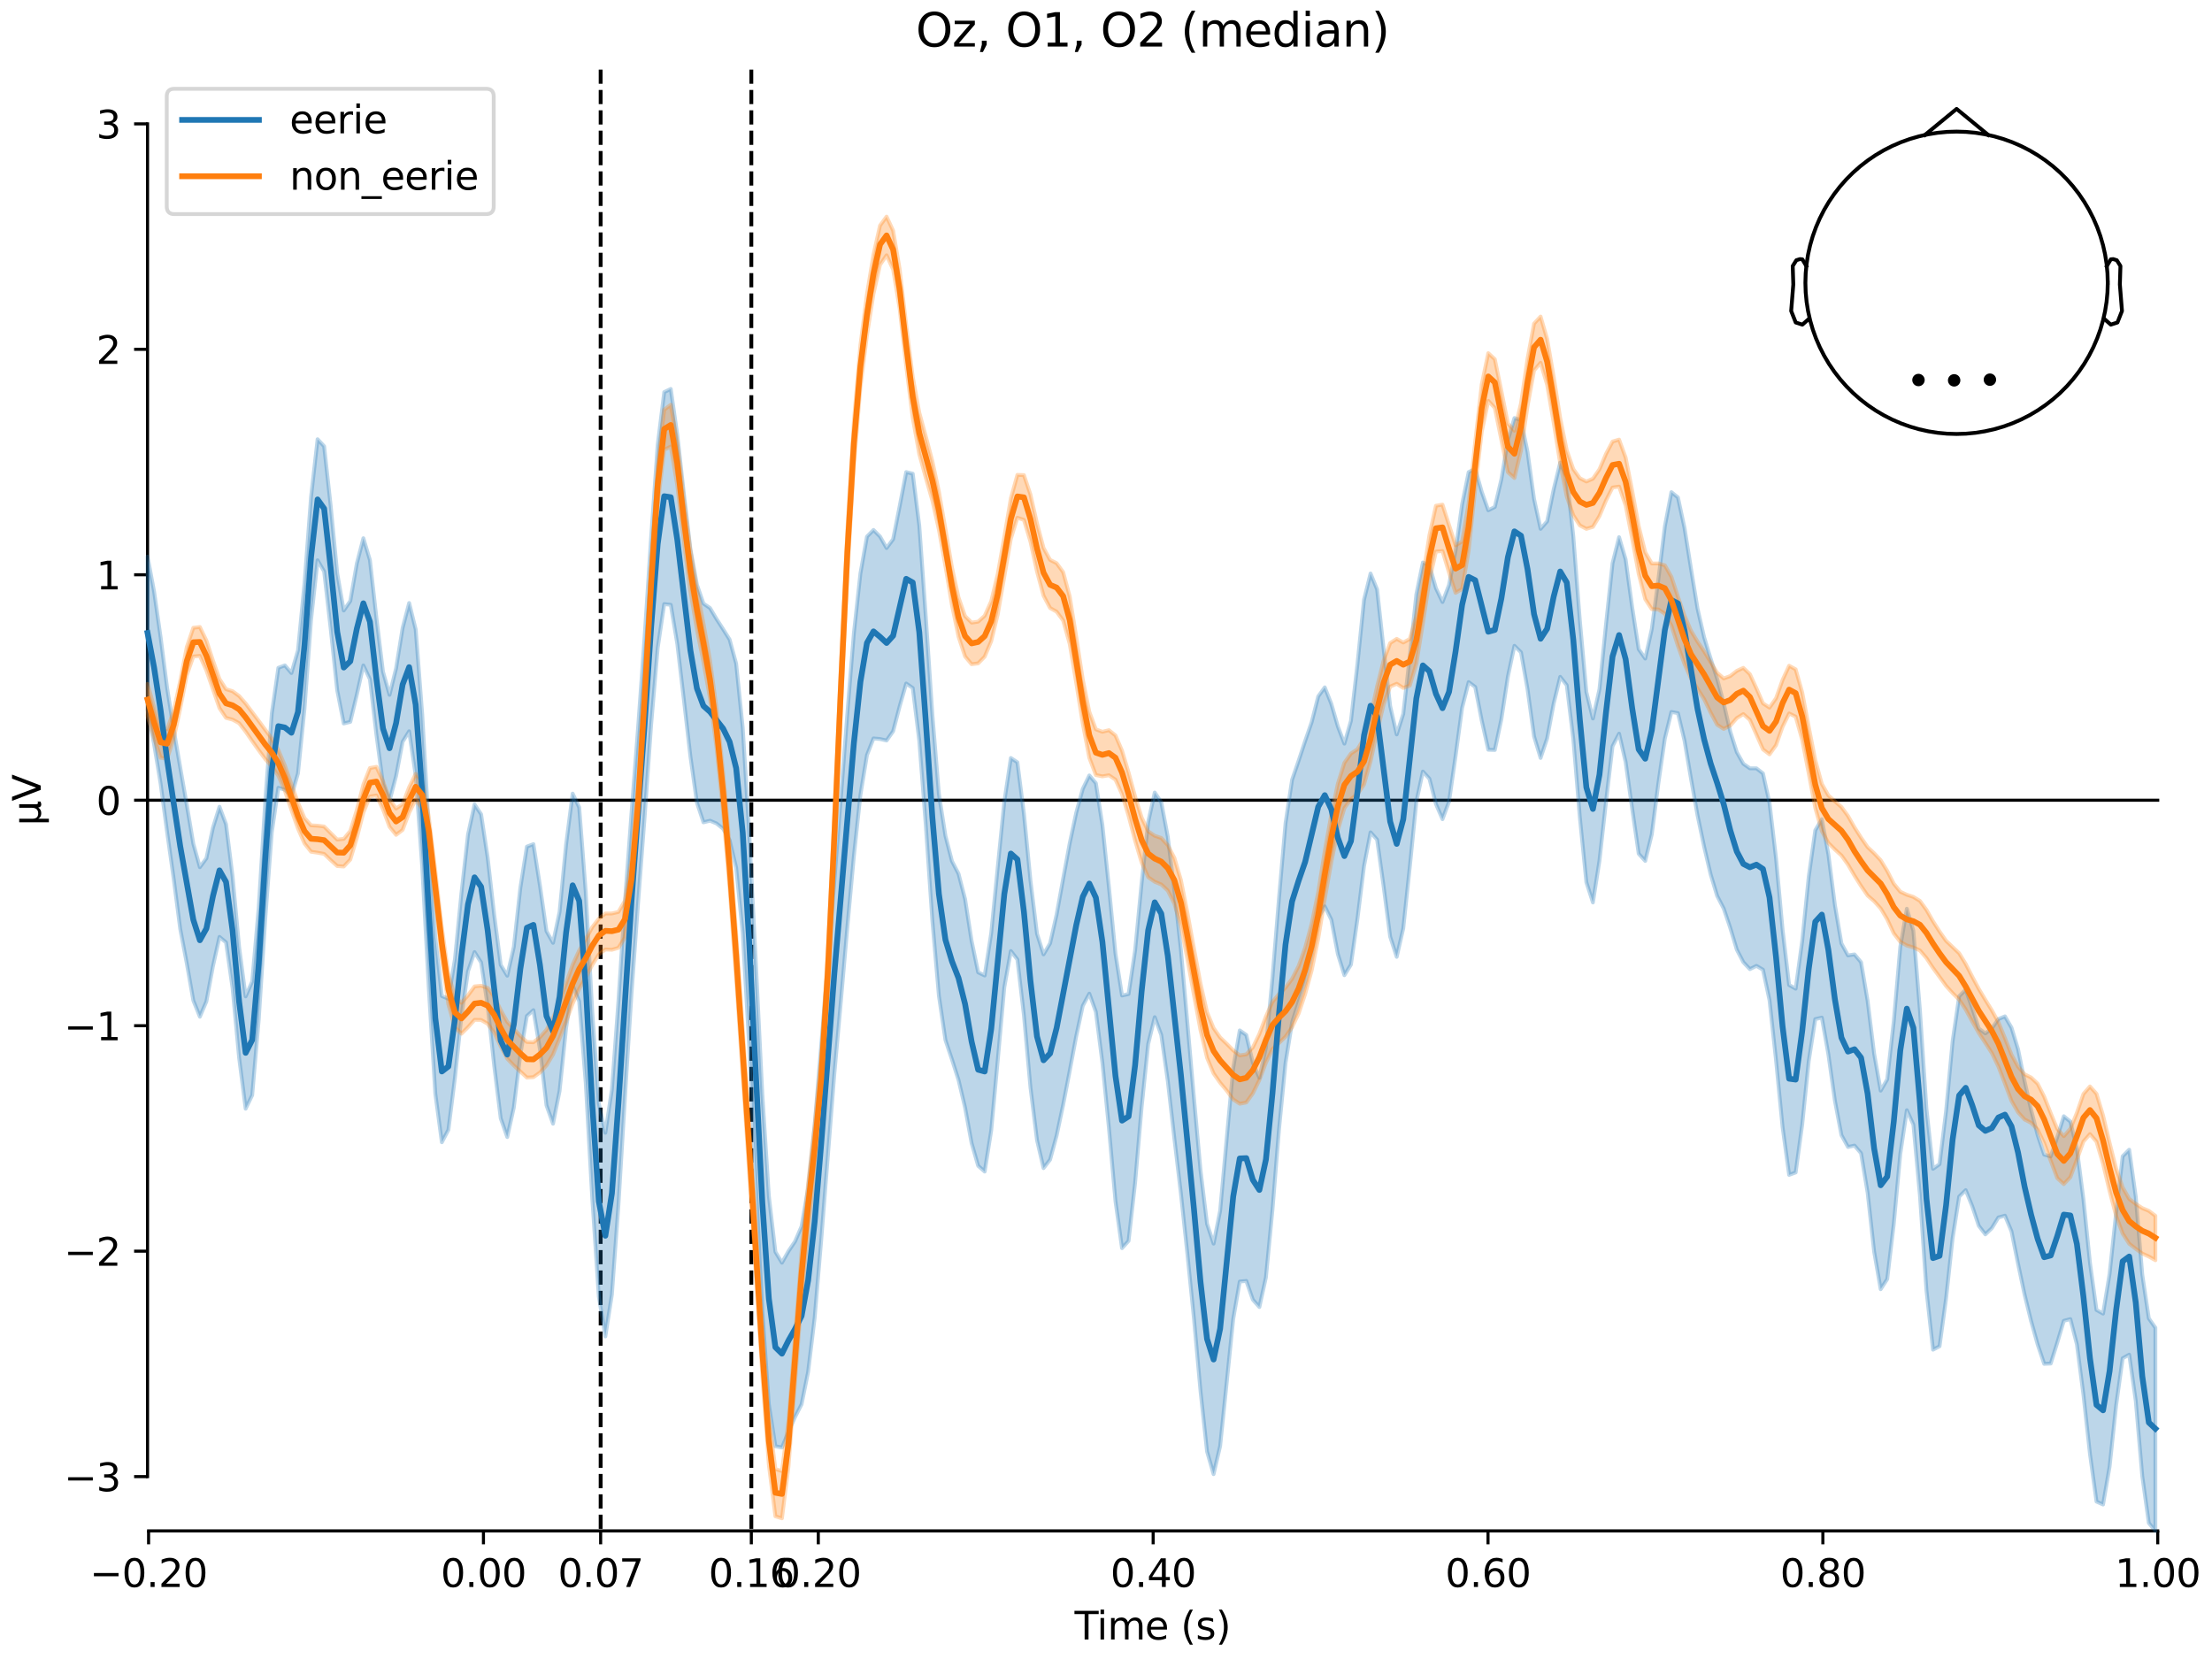 <?xml version="1.0" encoding="utf-8" standalone="no"?>
<!DOCTYPE svg PUBLIC "-//W3C//DTD SVG 1.1//EN"
  "http://www.w3.org/Graphics/SVG/1.1/DTD/svg11.dtd">
<svg xmlns:xlink="http://www.w3.org/1999/xlink" width="576pt" height="432pt" viewBox="0 0 576 432" xmlns="http://www.w3.org/2000/svg" version="1.1">
 <defs>
  <style type="text/css">*{stroke-linejoin: round; stroke-linecap: butt}</style>
 </defs>
 <g id="figure_1">
  <g id="patch_1">
   <path d="M 0 432 
L 576 432 
L 576 0 
L 0 0 
z
" style="fill: #ffffff"/>
  </g>
  <g id="axes_1">
   <g id="patch_2">
    <path d="M 38.421 398.644 
L 561.867 398.644 
L 561.867 18.118 
L 38.421 18.118 
L 38.421 398.644 
z
" style="fill: none; opacity: 0"/>
   </g>
   <g id="patch_3">
    <path d="M 38.421 384.506 
L 38.421 32.256 
" style="fill: none; stroke: #000000; stroke-width: 0.8; stroke-linejoin: miter; stroke-linecap: square"/>
   </g>
   <g id="LineCollection_1">
    <path d="M 156.407 18.118 
L 156.407 398.644 
" clip-path="url(#p4f07b31b8c)" style="fill: none; stroke-dasharray: 3.7,1.6; stroke-dashoffset: 0; stroke: #000000"/>
    <path d="M 195.645 18.118 
L 195.645 398.644 
" clip-path="url(#p4f07b31b8c)" style="fill: none; stroke-dasharray: 3.7,1.6; stroke-dashoffset: 0; stroke: #000000"/>
   </g>
   <g id="matplotlib.axis_1">
    <g id="xtick_1">
     <g id="line2d_1">
      <defs>
       <path id="m0d645983e3" d="M 0 0 
L 0 3.5 
" style="stroke: #000000; stroke-width: 0.8"/>
      </defs>
      <g>
       <use xlink:href="#m0d645983e3" x="38.693" y="398.644" style="stroke: #000000; stroke-width: 0.8"/>
      </g>
     </g>
     <g id="text_1">
      <!-- −0.20 -->
      <g transform="translate(23.37 413.242) scale(0.1 -0.1)">
       <defs>
        <path id="DejaVuSans-2212" d="M 678 2272 
L 4684 2272 
L 4684 1741 
L 678 1741 
L 678 2272 
z
" transform="scale(0.016)"/>
        <path id="DejaVuSans-30" d="M 2034 4250 
Q 1547 4250 1301 3770 
Q 1056 3291 1056 2328 
Q 1056 1369 1301 889 
Q 1547 409 2034 409 
Q 2525 409 2770 889 
Q 3016 1369 3016 2328 
Q 3016 3291 2770 3770 
Q 2525 4250 2034 4250 
z
M 2034 4750 
Q 2819 4750 3233 4129 
Q 3647 3509 3647 2328 
Q 3647 1150 3233 529 
Q 2819 -91 2034 -91 
Q 1250 -91 836 529 
Q 422 1150 422 2328 
Q 422 3509 836 4129 
Q 1250 4750 2034 4750 
z
" transform="scale(0.016)"/>
        <path id="DejaVuSans-2e" d="M 684 794 
L 1344 794 
L 1344 0 
L 684 0 
L 684 794 
z
" transform="scale(0.016)"/>
        <path id="DejaVuSans-32" d="M 1228 531 
L 3431 531 
L 3431 0 
L 469 0 
L 469 531 
Q 828 903 1448 1529 
Q 2069 2156 2228 2338 
Q 2531 2678 2651 2914 
Q 2772 3150 2772 3378 
Q 2772 3750 2511 3984 
Q 2250 4219 1831 4219 
Q 1534 4219 1204 4116 
Q 875 4013 500 3803 
L 500 4441 
Q 881 4594 1212 4672 
Q 1544 4750 1819 4750 
Q 2544 4750 2975 4387 
Q 3406 4025 3406 3419 
Q 3406 3131 3298 2873 
Q 3191 2616 2906 2266 
Q 2828 2175 2409 1742 
Q 1991 1309 1228 531 
z
" transform="scale(0.016)"/>
       </defs>
       <use xlink:href="#DejaVuSans-2212"/>
       <use xlink:href="#DejaVuSans-30" transform="translate(83.789 0)"/>
       <use xlink:href="#DejaVuSans-2e" transform="translate(147.412 0)"/>
       <use xlink:href="#DejaVuSans-32" transform="translate(179.199 0)"/>
       <use xlink:href="#DejaVuSans-30" transform="translate(242.822 0)"/>
      </g>
     </g>
    </g>
    <g id="xtick_2">
     <g id="line2d_2">
      <g>
       <use xlink:href="#m0d645983e3" x="125.889" y="398.644" style="stroke: #000000; stroke-width: 0.8"/>
      </g>
     </g>
     <g id="text_2">
      <!-- 0.00 -->
      <g transform="translate(114.756 413.242) scale(0.1 -0.1)">
       <use xlink:href="#DejaVuSans-30"/>
       <use xlink:href="#DejaVuSans-2e" transform="translate(63.623 0)"/>
       <use xlink:href="#DejaVuSans-30" transform="translate(95.41 0)"/>
       <use xlink:href="#DejaVuSans-30" transform="translate(159.033 0)"/>
      </g>
     </g>
    </g>
    <g id="xtick_3">
     <g id="line2d_3">
      <g>
       <use xlink:href="#m0d645983e3" x="156.407" y="398.644" style="stroke: #000000; stroke-width: 0.8"/>
      </g>
     </g>
     <g id="text_3">
      <!-- 0.07 -->
      <g transform="translate(145.274 413.242) scale(0.1 -0.1)">
       <defs>
        <path id="DejaVuSans-37" d="M 525 4666 
L 3525 4666 
L 3525 4397 
L 1831 0 
L 1172 0 
L 2766 4134 
L 525 4134 
L 525 4666 
z
" transform="scale(0.016)"/>
       </defs>
       <use xlink:href="#DejaVuSans-30"/>
       <use xlink:href="#DejaVuSans-2e" transform="translate(63.623 0)"/>
       <use xlink:href="#DejaVuSans-30" transform="translate(95.41 0)"/>
       <use xlink:href="#DejaVuSans-37" transform="translate(159.033 0)"/>
      </g>
     </g>
    </g>
    <g id="xtick_4">
     <g id="line2d_4">
      <g>
       <use xlink:href="#m0d645983e3" x="195.645" y="398.644" style="stroke: #000000; stroke-width: 0.8"/>
      </g>
     </g>
     <g id="text_4">
      <!-- 0.16 -->
      <g transform="translate(184.512 413.242) scale(0.1 -0.1)">
       <defs>
        <path id="DejaVuSans-31" d="M 794 531 
L 1825 531 
L 1825 4091 
L 703 3866 
L 703 4441 
L 1819 4666 
L 2450 4666 
L 2450 531 
L 3481 531 
L 3481 0 
L 794 0 
L 794 531 
z
" transform="scale(0.016)"/>
        <path id="DejaVuSans-36" d="M 2113 2584 
Q 1688 2584 1439 2293 
Q 1191 2003 1191 1497 
Q 1191 994 1439 701 
Q 1688 409 2113 409 
Q 2538 409 2786 701 
Q 3034 994 3034 1497 
Q 3034 2003 2786 2293 
Q 2538 2584 2113 2584 
z
M 3366 4563 
L 3366 3988 
Q 3128 4100 2886 4159 
Q 2644 4219 2406 4219 
Q 1781 4219 1451 3797 
Q 1122 3375 1075 2522 
Q 1259 2794 1537 2939 
Q 1816 3084 2150 3084 
Q 2853 3084 3261 2657 
Q 3669 2231 3669 1497 
Q 3669 778 3244 343 
Q 2819 -91 2113 -91 
Q 1303 -91 875 529 
Q 447 1150 447 2328 
Q 447 3434 972 4092 
Q 1497 4750 2381 4750 
Q 2619 4750 2861 4703 
Q 3103 4656 3366 4563 
z
" transform="scale(0.016)"/>
       </defs>
       <use xlink:href="#DejaVuSans-30"/>
       <use xlink:href="#DejaVuSans-2e" transform="translate(63.623 0)"/>
       <use xlink:href="#DejaVuSans-31" transform="translate(95.41 0)"/>
       <use xlink:href="#DejaVuSans-36" transform="translate(159.033 0)"/>
      </g>
     </g>
    </g>
    <g id="xtick_5">
     <g id="line2d_5">
      <g>
       <use xlink:href="#m0d645983e3" x="213.084" y="398.644" style="stroke: #000000; stroke-width: 0.8"/>
      </g>
     </g>
     <g id="text_5">
      <!-- 0.20 -->
      <g transform="translate(201.952 413.242) scale(0.1 -0.1)">
       <use xlink:href="#DejaVuSans-30"/>
       <use xlink:href="#DejaVuSans-2e" transform="translate(63.623 0)"/>
       <use xlink:href="#DejaVuSans-32" transform="translate(95.41 0)"/>
       <use xlink:href="#DejaVuSans-30" transform="translate(159.033 0)"/>
      </g>
     </g>
    </g>
    <g id="xtick_6">
     <g id="line2d_6">
      <g>
       <use xlink:href="#m0d645983e3" x="300.28" y="398.644" style="stroke: #000000; stroke-width: 0.8"/>
      </g>
     </g>
     <g id="text_6">
      <!-- 0.40 -->
      <g transform="translate(289.147 413.242) scale(0.1 -0.1)">
       <defs>
        <path id="DejaVuSans-34" d="M 2419 4116 
L 825 1625 
L 2419 1625 
L 2419 4116 
z
M 2253 4666 
L 3047 4666 
L 3047 1625 
L 3713 1625 
L 3713 1100 
L 3047 1100 
L 3047 0 
L 2419 0 
L 2419 1100 
L 313 1100 
L 313 1709 
L 2253 4666 
z
" transform="scale(0.016)"/>
       </defs>
       <use xlink:href="#DejaVuSans-30"/>
       <use xlink:href="#DejaVuSans-2e" transform="translate(63.623 0)"/>
       <use xlink:href="#DejaVuSans-34" transform="translate(95.41 0)"/>
       <use xlink:href="#DejaVuSans-30" transform="translate(159.033 0)"/>
      </g>
     </g>
    </g>
    <g id="xtick_7">
     <g id="line2d_7">
      <g>
       <use xlink:href="#m0d645983e3" x="387.476" y="398.644" style="stroke: #000000; stroke-width: 0.8"/>
      </g>
     </g>
     <g id="text_7">
      <!-- 0.60 -->
      <g transform="translate(376.343 413.242) scale(0.1 -0.1)">
       <use xlink:href="#DejaVuSans-30"/>
       <use xlink:href="#DejaVuSans-2e" transform="translate(63.623 0)"/>
       <use xlink:href="#DejaVuSans-36" transform="translate(95.41 0)"/>
       <use xlink:href="#DejaVuSans-30" transform="translate(159.033 0)"/>
      </g>
     </g>
    </g>
    <g id="xtick_8">
     <g id="line2d_8">
      <g>
       <use xlink:href="#m0d645983e3" x="474.671" y="398.644" style="stroke: #000000; stroke-width: 0.8"/>
      </g>
     </g>
     <g id="text_8">
      <!-- 0.80 -->
      <g transform="translate(463.538 413.242) scale(0.1 -0.1)">
       <defs>
        <path id="DejaVuSans-38" d="M 2034 2216 
Q 1584 2216 1326 1975 
Q 1069 1734 1069 1313 
Q 1069 891 1326 650 
Q 1584 409 2034 409 
Q 2484 409 2743 651 
Q 3003 894 3003 1313 
Q 3003 1734 2745 1975 
Q 2488 2216 2034 2216 
z
M 1403 2484 
Q 997 2584 770 2862 
Q 544 3141 544 3541 
Q 544 4100 942 4425 
Q 1341 4750 2034 4750 
Q 2731 4750 3128 4425 
Q 3525 4100 3525 3541 
Q 3525 3141 3298 2862 
Q 3072 2584 2669 2484 
Q 3125 2378 3379 2068 
Q 3634 1759 3634 1313 
Q 3634 634 3220 271 
Q 2806 -91 2034 -91 
Q 1263 -91 848 271 
Q 434 634 434 1313 
Q 434 1759 690 2068 
Q 947 2378 1403 2484 
z
M 1172 3481 
Q 1172 3119 1398 2916 
Q 1625 2713 2034 2713 
Q 2441 2713 2670 2916 
Q 2900 3119 2900 3481 
Q 2900 3844 2670 4047 
Q 2441 4250 2034 4250 
Q 1625 4250 1398 4047 
Q 1172 3844 1172 3481 
z
" transform="scale(0.016)"/>
       </defs>
       <use xlink:href="#DejaVuSans-30"/>
       <use xlink:href="#DejaVuSans-2e" transform="translate(63.623 0)"/>
       <use xlink:href="#DejaVuSans-38" transform="translate(95.41 0)"/>
       <use xlink:href="#DejaVuSans-30" transform="translate(159.033 0)"/>
      </g>
     </g>
    </g>
    <g id="xtick_9">
     <g id="line2d_9">
      <g>
       <use xlink:href="#m0d645983e3" x="561.867" y="398.644" style="stroke: #000000; stroke-width: 0.8"/>
      </g>
     </g>
     <g id="text_9">
      <!-- 1.00 -->
      <g transform="translate(550.734 413.242) scale(0.1 -0.1)">
       <use xlink:href="#DejaVuSans-31"/>
       <use xlink:href="#DejaVuSans-2e" transform="translate(63.623 0)"/>
       <use xlink:href="#DejaVuSans-30" transform="translate(95.41 0)"/>
       <use xlink:href="#DejaVuSans-30" transform="translate(159.033 0)"/>
      </g>
     </g>
    </g>
    <g id="text_10">
     <!-- Time (s) -->
     <g transform="translate(279.815 426.92) scale(0.1 -0.1)">
      <defs>
       <path id="DejaVuSans-54" d="M -19 4666 
L 3928 4666 
L 3928 4134 
L 2272 4134 
L 2272 0 
L 1638 0 
L 1638 4134 
L -19 4134 
L -19 4666 
z
" transform="scale(0.016)"/>
       <path id="DejaVuSans-69" d="M 603 3500 
L 1178 3500 
L 1178 0 
L 603 0 
L 603 3500 
z
M 603 4863 
L 1178 4863 
L 1178 4134 
L 603 4134 
L 603 4863 
z
" transform="scale(0.016)"/>
       <path id="DejaVuSans-6d" d="M 3328 2828 
Q 3544 3216 3844 3400 
Q 4144 3584 4550 3584 
Q 5097 3584 5394 3201 
Q 5691 2819 5691 2113 
L 5691 0 
L 5113 0 
L 5113 2094 
Q 5113 2597 4934 2840 
Q 4756 3084 4391 3084 
Q 3944 3084 3684 2787 
Q 3425 2491 3425 1978 
L 3425 0 
L 2847 0 
L 2847 2094 
Q 2847 2600 2669 2842 
Q 2491 3084 2119 3084 
Q 1678 3084 1418 2786 
Q 1159 2488 1159 1978 
L 1159 0 
L 581 0 
L 581 3500 
L 1159 3500 
L 1159 2956 
Q 1356 3278 1631 3431 
Q 1906 3584 2284 3584 
Q 2666 3584 2933 3390 
Q 3200 3197 3328 2828 
z
" transform="scale(0.016)"/>
       <path id="DejaVuSans-65" d="M 3597 1894 
L 3597 1613 
L 953 1613 
Q 991 1019 1311 708 
Q 1631 397 2203 397 
Q 2534 397 2845 478 
Q 3156 559 3463 722 
L 3463 178 
Q 3153 47 2828 -22 
Q 2503 -91 2169 -91 
Q 1331 -91 842 396 
Q 353 884 353 1716 
Q 353 2575 817 3079 
Q 1281 3584 2069 3584 
Q 2775 3584 3186 3129 
Q 3597 2675 3597 1894 
z
M 3022 2063 
Q 3016 2534 2758 2815 
Q 2500 3097 2075 3097 
Q 1594 3097 1305 2825 
Q 1016 2553 972 2059 
L 3022 2063 
z
" transform="scale(0.016)"/>
       <path id="DejaVuSans-20" transform="scale(0.016)"/>
       <path id="DejaVuSans-28" d="M 1984 4856 
Q 1566 4138 1362 3434 
Q 1159 2731 1159 2009 
Q 1159 1288 1364 580 
Q 1569 -128 1984 -844 
L 1484 -844 
Q 1016 -109 783 600 
Q 550 1309 550 2009 
Q 550 2706 781 3412 
Q 1013 4119 1484 4856 
L 1984 4856 
z
" transform="scale(0.016)"/>
       <path id="DejaVuSans-73" d="M 2834 3397 
L 2834 2853 
Q 2591 2978 2328 3040 
Q 2066 3103 1784 3103 
Q 1356 3103 1142 2972 
Q 928 2841 928 2578 
Q 928 2378 1081 2264 
Q 1234 2150 1697 2047 
L 1894 2003 
Q 2506 1872 2764 1633 
Q 3022 1394 3022 966 
Q 3022 478 2636 193 
Q 2250 -91 1575 -91 
Q 1294 -91 989 -36 
Q 684 19 347 128 
L 347 722 
Q 666 556 975 473 
Q 1284 391 1588 391 
Q 1994 391 2212 530 
Q 2431 669 2431 922 
Q 2431 1156 2273 1281 
Q 2116 1406 1581 1522 
L 1381 1569 
Q 847 1681 609 1914 
Q 372 2147 372 2553 
Q 372 3047 722 3315 
Q 1072 3584 1716 3584 
Q 2034 3584 2315 3537 
Q 2597 3491 2834 3397 
z
" transform="scale(0.016)"/>
       <path id="DejaVuSans-29" d="M 513 4856 
L 1013 4856 
Q 1481 4119 1714 3412 
Q 1947 2706 1947 2009 
Q 1947 1309 1714 600 
Q 1481 -109 1013 -844 
L 513 -844 
Q 928 -128 1133 580 
Q 1338 1288 1338 2009 
Q 1338 2731 1133 3434 
Q 928 4138 513 4856 
z
" transform="scale(0.016)"/>
      </defs>
      <use xlink:href="#DejaVuSans-54"/>
      <use xlink:href="#DejaVuSans-69" transform="translate(57.959 0)"/>
      <use xlink:href="#DejaVuSans-6d" transform="translate(85.742 0)"/>
      <use xlink:href="#DejaVuSans-65" transform="translate(183.154 0)"/>
      <use xlink:href="#DejaVuSans-20" transform="translate(244.678 0)"/>
      <use xlink:href="#DejaVuSans-28" transform="translate(276.465 0)"/>
      <use xlink:href="#DejaVuSans-73" transform="translate(315.479 0)"/>
      <use xlink:href="#DejaVuSans-29" transform="translate(367.578 0)"/>
     </g>
    </g>
   </g>
   <g id="matplotlib.axis_2">
    <g id="ytick_1">
     <g id="line2d_10">
      <defs>
       <path id="macbbd8d694" d="M 0 0 
L -3.5 0 
" style="stroke: #000000; stroke-width: 0.8"/>
      </defs>
      <g>
       <use xlink:href="#macbbd8d694" x="38.421" y="384.506" style="stroke: #000000; stroke-width: 0.8"/>
      </g>
     </g>
     <g id="text_11">
      <!-- −3 -->
      <g transform="translate(16.678 388.305) scale(0.1 -0.1)">
       <defs>
        <path id="DejaVuSans-33" d="M 2597 2516 
Q 3050 2419 3304 2112 
Q 3559 1806 3559 1356 
Q 3559 666 3084 287 
Q 2609 -91 1734 -91 
Q 1441 -91 1130 -33 
Q 819 25 488 141 
L 488 750 
Q 750 597 1062 519 
Q 1375 441 1716 441 
Q 2309 441 2620 675 
Q 2931 909 2931 1356 
Q 2931 1769 2642 2001 
Q 2353 2234 1838 2234 
L 1294 2234 
L 1294 2753 
L 1863 2753 
Q 2328 2753 2575 2939 
Q 2822 3125 2822 3475 
Q 2822 3834 2567 4026 
Q 2313 4219 1838 4219 
Q 1578 4219 1281 4162 
Q 984 4106 628 3988 
L 628 4550 
Q 988 4650 1302 4700 
Q 1616 4750 1894 4750 
Q 2613 4750 3031 4423 
Q 3450 4097 3450 3541 
Q 3450 3153 3228 2886 
Q 3006 2619 2597 2516 
z
" transform="scale(0.016)"/>
       </defs>
       <use xlink:href="#DejaVuSans-2212"/>
       <use xlink:href="#DejaVuSans-33" transform="translate(83.789 0)"/>
      </g>
     </g>
    </g>
    <g id="ytick_2">
     <g id="line2d_11">
      <g>
       <use xlink:href="#macbbd8d694" x="38.421" y="325.798" style="stroke: #000000; stroke-width: 0.8"/>
      </g>
     </g>
     <g id="text_12">
      <!-- −2 -->
      <g transform="translate(16.678 329.597) scale(0.1 -0.1)">
       <use xlink:href="#DejaVuSans-2212"/>
       <use xlink:href="#DejaVuSans-32" transform="translate(83.789 0)"/>
      </g>
     </g>
    </g>
    <g id="ytick_3">
     <g id="line2d_12">
      <g>
       <use xlink:href="#macbbd8d694" x="38.421" y="267.089" style="stroke: #000000; stroke-width: 0.8"/>
      </g>
     </g>
     <g id="text_13">
      <!-- −1 -->
      <g transform="translate(16.678 270.889) scale(0.1 -0.1)">
       <use xlink:href="#DejaVuSans-2212"/>
       <use xlink:href="#DejaVuSans-31" transform="translate(83.789 0)"/>
      </g>
     </g>
    </g>
    <g id="ytick_4">
     <g id="line2d_13">
      <g>
       <use xlink:href="#macbbd8d694" x="38.421" y="208.381" style="stroke: #000000; stroke-width: 0.8"/>
      </g>
     </g>
     <g id="text_14">
      <!-- 0 -->
      <g transform="translate(25.058 212.18) scale(0.1 -0.1)">
       <use xlink:href="#DejaVuSans-30"/>
      </g>
     </g>
    </g>
    <g id="ytick_5">
     <g id="line2d_14">
      <g>
       <use xlink:href="#macbbd8d694" x="38.421" y="149.673" style="stroke: #000000; stroke-width: 0.8"/>
      </g>
     </g>
     <g id="text_15">
      <!-- 1 -->
      <g transform="translate(25.058 153.472) scale(0.1 -0.1)">
       <use xlink:href="#DejaVuSans-31"/>
      </g>
     </g>
    </g>
    <g id="ytick_6">
     <g id="line2d_15">
      <g>
       <use xlink:href="#macbbd8d694" x="38.421" y="90.964" style="stroke: #000000; stroke-width: 0.8"/>
      </g>
     </g>
     <g id="text_16">
      <!-- 2 -->
      <g transform="translate(25.058 94.763) scale(0.1 -0.1)">
       <use xlink:href="#DejaVuSans-32"/>
      </g>
     </g>
    </g>
    <g id="ytick_7">
     <g id="line2d_16">
      <g>
       <use xlink:href="#macbbd8d694" x="38.421" y="32.256" style="stroke: #000000; stroke-width: 0.8"/>
      </g>
     </g>
     <g id="text_17">
      <!-- 3 -->
      <g transform="translate(25.058 36.055) scale(0.1 -0.1)">
       <use xlink:href="#DejaVuSans-33"/>
      </g>
     </g>
    </g>
    <g id="text_18">
     <!-- µV -->
     <g transform="translate(10.599 214.982) rotate(-90) scale(0.1 -0.1)">
      <defs>
       <path id="DejaVuSans-b5" d="M 544 -1331 
L 544 3500 
L 1119 3500 
L 1119 1325 
Q 1119 872 1334 640 
Q 1550 409 1972 409 
Q 2434 409 2667 671 
Q 2900 934 2900 1459 
L 2900 3500 
L 3475 3500 
L 3475 806 
Q 3475 619 3529 530 
Q 3584 441 3700 441 
Q 3728 441 3778 458 
Q 3828 475 3916 513 
L 3916 50 
Q 3788 -22 3673 -56 
Q 3559 -91 3450 -91 
Q 3234 -91 3106 31 
Q 2978 153 2931 403 
Q 2775 156 2548 32 
Q 2322 -91 2016 -91 
Q 1697 -91 1473 31 
Q 1250 153 1119 397 
L 1119 -1331 
L 544 -1331 
z
" transform="scale(0.016)"/>
       <path id="DejaVuSans-56" d="M 1831 0 
L 50 4666 
L 709 4666 
L 2188 738 
L 3669 4666 
L 4325 4666 
L 2547 0 
L 1831 0 
z
" transform="scale(0.016)"/>
      </defs>
      <use xlink:href="#DejaVuSans-b5"/>
      <use xlink:href="#DejaVuSans-56" transform="translate(63.623 0)"/>
     </g>
    </g>
   </g>
   <g id="patch_4">
    <path d="M 38.693 398.644 
L 561.867 398.644 
" style="fill: none; stroke: #000000; stroke-width: 0.8; stroke-linejoin: miter; stroke-linecap: square"/>
   </g>
   <g id="patch_5">
    <path d="M 38.421 208.381 
L 561.867 208.381 
" style="fill: none; stroke: #000000; stroke-width: 0.8; stroke-linejoin: miter; stroke-linecap: square"/>
   </g>
   <g id="text_19">
    <!-- Oz, O1, O2 (median) -->
    <g transform="translate(238.482 12.118) scale(0.12 -0.12)">
     <defs>
      <path id="DejaVuSans-4f" d="M 2522 4238 
Q 1834 4238 1429 3725 
Q 1025 3213 1025 2328 
Q 1025 1447 1429 934 
Q 1834 422 2522 422 
Q 3209 422 3611 934 
Q 4013 1447 4013 2328 
Q 4013 3213 3611 3725 
Q 3209 4238 2522 4238 
z
M 2522 4750 
Q 3503 4750 4090 4092 
Q 4678 3434 4678 2328 
Q 4678 1225 4090 567 
Q 3503 -91 2522 -91 
Q 1538 -91 948 565 
Q 359 1222 359 2328 
Q 359 3434 948 4092 
Q 1538 4750 2522 4750 
z
" transform="scale(0.016)"/>
      <path id="DejaVuSans-7a" d="M 353 3500 
L 3084 3500 
L 3084 2975 
L 922 459 
L 3084 459 
L 3084 0 
L 275 0 
L 275 525 
L 2438 3041 
L 353 3041 
L 353 3500 
z
" transform="scale(0.016)"/>
      <path id="DejaVuSans-2c" d="M 750 794 
L 1409 794 
L 1409 256 
L 897 -744 
L 494 -744 
L 750 256 
L 750 794 
z
" transform="scale(0.016)"/>
      <path id="DejaVuSans-64" d="M 2906 2969 
L 2906 4863 
L 3481 4863 
L 3481 0 
L 2906 0 
L 2906 525 
Q 2725 213 2448 61 
Q 2172 -91 1784 -91 
Q 1150 -91 751 415 
Q 353 922 353 1747 
Q 353 2572 751 3078 
Q 1150 3584 1784 3584 
Q 2172 3584 2448 3432 
Q 2725 3281 2906 2969 
z
M 947 1747 
Q 947 1113 1208 752 
Q 1469 391 1925 391 
Q 2381 391 2643 752 
Q 2906 1113 2906 1747 
Q 2906 2381 2643 2742 
Q 2381 3103 1925 3103 
Q 1469 3103 1208 2742 
Q 947 2381 947 1747 
z
" transform="scale(0.016)"/>
      <path id="DejaVuSans-61" d="M 2194 1759 
Q 1497 1759 1228 1600 
Q 959 1441 959 1056 
Q 959 750 1161 570 
Q 1363 391 1709 391 
Q 2188 391 2477 730 
Q 2766 1069 2766 1631 
L 2766 1759 
L 2194 1759 
z
M 3341 1997 
L 3341 0 
L 2766 0 
L 2766 531 
Q 2569 213 2275 61 
Q 1981 -91 1556 -91 
Q 1019 -91 701 211 
Q 384 513 384 1019 
Q 384 1609 779 1909 
Q 1175 2209 1959 2209 
L 2766 2209 
L 2766 2266 
Q 2766 2663 2505 2880 
Q 2244 3097 1772 3097 
Q 1472 3097 1187 3025 
Q 903 2953 641 2809 
L 641 3341 
Q 956 3463 1253 3523 
Q 1550 3584 1831 3584 
Q 2591 3584 2966 3190 
Q 3341 2797 3341 1997 
z
" transform="scale(0.016)"/>
      <path id="DejaVuSans-6e" d="M 3513 2113 
L 3513 0 
L 2938 0 
L 2938 2094 
Q 2938 2591 2744 2837 
Q 2550 3084 2163 3084 
Q 1697 3084 1428 2787 
Q 1159 2491 1159 1978 
L 1159 0 
L 581 0 
L 581 3500 
L 1159 3500 
L 1159 2956 
Q 1366 3272 1645 3428 
Q 1925 3584 2291 3584 
Q 2894 3584 3203 3211 
Q 3513 2838 3513 2113 
z
" transform="scale(0.016)"/>
     </defs>
     <use xlink:href="#DejaVuSans-4f"/>
     <use xlink:href="#DejaVuSans-7a" transform="translate(78.711 0)"/>
     <use xlink:href="#DejaVuSans-2c" transform="translate(131.201 0)"/>
     <use xlink:href="#DejaVuSans-20" transform="translate(162.988 0)"/>
     <use xlink:href="#DejaVuSans-4f" transform="translate(194.775 0)"/>
     <use xlink:href="#DejaVuSans-31" transform="translate(273.486 0)"/>
     <use xlink:href="#DejaVuSans-2c" transform="translate(337.109 0)"/>
     <use xlink:href="#DejaVuSans-20" transform="translate(368.896 0)"/>
     <use xlink:href="#DejaVuSans-4f" transform="translate(400.684 0)"/>
     <use xlink:href="#DejaVuSans-32" transform="translate(479.395 0)"/>
     <use xlink:href="#DejaVuSans-20" transform="translate(543.018 0)"/>
     <use xlink:href="#DejaVuSans-28" transform="translate(574.805 0)"/>
     <use xlink:href="#DejaVuSans-6d" transform="translate(613.818 0)"/>
     <use xlink:href="#DejaVuSans-65" transform="translate(711.23 0)"/>
     <use xlink:href="#DejaVuSans-64" transform="translate(772.754 0)"/>
     <use xlink:href="#DejaVuSans-69" transform="translate(836.23 0)"/>
     <use xlink:href="#DejaVuSans-61" transform="translate(864.014 0)"/>
     <use xlink:href="#DejaVuSans-6e" transform="translate(925.293 0)"/>
     <use xlink:href="#DejaVuSans-29" transform="translate(988.672 0)"/>
    </g>
   </g>
   <g id="legend_1">
    <g id="patch_6">
     <path d="M 45.421 55.753 
L 126.563 55.753 
Q 128.563 55.753 128.563 53.753 
L 128.563 25.118 
Q 128.563 23.118 126.563 23.118 
L 45.421 23.118 
Q 43.421 23.118 43.421 25.118 
L 43.421 53.753 
Q 43.421 55.753 45.421 55.753 
z
" style="fill: #ffffff; opacity: 0.8; stroke: #cccccc; stroke-linejoin: miter"/>
    </g>
    <g id="line2d_17">
     <path d="M 47.421 31.217 
L 57.421 31.217 
L 67.421 31.217 
" style="fill: none; stroke: #1f77b4; stroke-width: 1.5; stroke-linecap: square"/>
    </g>
    <g id="text_20">
     <!-- eerie -->
     <g transform="translate(75.421 34.717) scale(0.1 -0.1)">
      <defs>
       <path id="DejaVuSans-72" d="M 2631 2963 
Q 2534 3019 2420 3045 
Q 2306 3072 2169 3072 
Q 1681 3072 1420 2755 
Q 1159 2438 1159 1844 
L 1159 0 
L 581 0 
L 581 3500 
L 1159 3500 
L 1159 2956 
Q 1341 3275 1631 3429 
Q 1922 3584 2338 3584 
Q 2397 3584 2469 3576 
Q 2541 3569 2628 3553 
L 2631 2963 
z
" transform="scale(0.016)"/>
      </defs>
      <use xlink:href="#DejaVuSans-65"/>
      <use xlink:href="#DejaVuSans-65" transform="translate(61.523 0)"/>
      <use xlink:href="#DejaVuSans-72" transform="translate(123.047 0)"/>
      <use xlink:href="#DejaVuSans-69" transform="translate(164.16 0)"/>
      <use xlink:href="#DejaVuSans-65" transform="translate(191.943 0)"/>
     </g>
    </g>
    <g id="line2d_18">
     <path d="M 47.421 45.895 
L 57.421 45.895 
L 67.421 45.895 
" style="fill: none; stroke: #ff7f0e; stroke-width: 1.5; stroke-linecap: square"/>
    </g>
    <g id="text_21">
     <!-- non_eerie -->
     <g transform="translate(75.421 49.395) scale(0.1 -0.1)">
      <defs>
       <path id="DejaVuSans-6f" d="M 1959 3097 
Q 1497 3097 1228 2736 
Q 959 2375 959 1747 
Q 959 1119 1226 758 
Q 1494 397 1959 397 
Q 2419 397 2687 759 
Q 2956 1122 2956 1747 
Q 2956 2369 2687 2733 
Q 2419 3097 1959 3097 
z
M 1959 3584 
Q 2709 3584 3137 3096 
Q 3566 2609 3566 1747 
Q 3566 888 3137 398 
Q 2709 -91 1959 -91 
Q 1206 -91 779 398 
Q 353 888 353 1747 
Q 353 2609 779 3096 
Q 1206 3584 1959 3584 
z
" transform="scale(0.016)"/>
       <path id="DejaVuSans-5f" d="M 3263 -1063 
L 3263 -1509 
L -63 -1509 
L -63 -1063 
L 3263 -1063 
z
" transform="scale(0.016)"/>
      </defs>
      <use xlink:href="#DejaVuSans-6e"/>
      <use xlink:href="#DejaVuSans-6f" transform="translate(63.379 0)"/>
      <use xlink:href="#DejaVuSans-6e" transform="translate(124.561 0)"/>
      <use xlink:href="#DejaVuSans-5f" transform="translate(187.939 0)"/>
      <use xlink:href="#DejaVuSans-65" transform="translate(237.939 0)"/>
      <use xlink:href="#DejaVuSans-65" transform="translate(299.463 0)"/>
      <use xlink:href="#DejaVuSans-72" transform="translate(360.986 0)"/>
      <use xlink:href="#DejaVuSans-69" transform="translate(402.1 0)"/>
      <use xlink:href="#DejaVuSans-65" transform="translate(429.883 0)"/>
     </g>
    </g>
   </g>
   <g id="FillBetweenPolyCollection_1">
    <defs>
     <path id="mfbb73fc78b" d="M 38.421 -287.069 
L 38.421 -247.088 
L 40.124 -238.207 
L 41.827 -227.932 
L 43.53 -215.225 
L 45.233 -203.135 
L 46.936 -190.073 
L 48.639 -181.138 
L 50.342 -171.469 
L 52.045 -167.246 
L 53.748 -171.23 
L 55.451 -180.391 
L 57.154 -188.035 
L 58.857 -186.597 
L 60.56 -174.684 
L 62.263 -156.578 
L 63.966 -143.299 
L 65.669 -146.807 
L 67.372 -166.45 
L 69.075 -192.76 
L 70.778 -215.313 
L 72.481 -226.865 
L 74.184 -226.368 
L 75.887 -224.661 
L 77.59 -230.607 
L 79.294 -247.455 
L 80.997 -270.575 
L 82.7 -286.106 
L 84.403 -283.183 
L 86.106 -268.314 
L 87.809 -252.252 
L 89.512 -243.604 
L 91.215 -244.03 
L 92.918 -251.109 
L 94.621 -258.726 
L 96.324 -255.12 
L 98.027 -240.62 
L 99.73 -227.882 
L 101.433 -223.435 
L 103.136 -229.911 
L 104.839 -238.841 
L 106.542 -241.58 
L 108.245 -230.069 
L 109.948 -206.222 
L 111.651 -174.702 
L 113.354 -147.243 
L 115.057 -134.557 
L 116.76 -137.783 
L 118.463 -151.349 
L 120.166 -167.405 
L 121.87 -179.072 
L 123.573 -184.079 
L 125.276 -181.396 
L 126.979 -170.079 
L 128.682 -154.528 
L 130.385 -140.794 
L 132.088 -135.912 
L 133.791 -143.563 
L 135.494 -157.382 
L 137.197 -167.43 
L 138.9 -168.955 
L 140.603 -158.716 
L 142.306 -144.151 
L 144.009 -139.385 
L 145.712 -147.903 
L 147.415 -164.288 
L 149.118 -175.386 
L 150.821 -171.264 
L 152.524 -150 
L 154.227 -119.911 
L 155.93 -94.372 
L 157.633 -83.999 
L 159.336 -94.894 
L 161.039 -118.2 
L 162.742 -146.354 
L 164.446 -173.307 
L 166.149 -196.775 
L 167.852 -219.168 
L 169.555 -243.275 
L 171.258 -263.214 
L 172.961 -274.702 
L 174.664 -274.507 
L 176.367 -264.31 
L 178.07 -249.853 
L 179.773 -235.085 
L 181.476 -223.003 
L 183.179 -217.864 
L 184.882 -218.29 
L 186.585 -217.568 
L 188.288 -216.211 
L 189.991 -213.213 
L 191.694 -206.03 
L 193.397 -189.124 
L 195.1 -159.342 
L 196.803 -124.014 
L 198.506 -90.704 
L 200.209 -66.296 
L 201.912 -55.4 
L 203.615 -55.075 
L 205.318 -59.104 
L 207.022 -63.014 
L 208.725 -66.309 
L 210.428 -74.747 
L 212.131 -88.813 
L 213.834 -108.989 
L 215.537 -130.569 
L 217.24 -152.134 
L 218.943 -171.036 
L 220.646 -190.536 
L 222.349 -209.067 
L 224.052 -224.979 
L 225.755 -235.371 
L 227.458 -239.715 
L 229.161 -239.559 
L 230.864 -239.175 
L 232.567 -241.586 
L 234.27 -248.076 
L 235.973 -254.015 
L 237.676 -252.851 
L 239.379 -239.085 
L 241.082 -217.048 
L 242.785 -192.248 
L 244.488 -172.691 
L 246.191 -161.163 
L 247.894 -156.097 
L 249.598 -150.765 
L 251.301 -143.594 
L 253.004 -134.327 
L 254.707 -128.422 
L 256.41 -126.922 
L 258.113 -137.644 
L 259.816 -155.949 
L 261.519 -174.896 
L 263.222 -184.354 
L 264.925 -182.163 
L 266.628 -167.605 
L 268.331 -148.826 
L 270.034 -135.109 
L 271.737 -127.82 
L 273.44 -130.029 
L 275.143 -136.296 
L 276.846 -144.342 
L 278.549 -153.127 
L 280.252 -162.197 
L 281.955 -170.08 
L 283.658 -173.257 
L 285.361 -168.51 
L 287.064 -155.255 
L 288.767 -138.213 
L 290.47 -119.193 
L 292.174 -106.985 
L 293.877 -108.864 
L 295.58 -124.003 
L 297.283 -143.739 
L 298.986 -160.139 
L 300.689 -167.129 
L 302.392 -162.484 
L 304.095 -150.488 
L 305.798 -135.566 
L 307.501 -121.259 
L 309.204 -105.389 
L 310.907 -88.603 
L 312.61 -69.764 
L 314.313 -54.022 
L 316.016 -48.125 
L 317.719 -55.448 
L 319.422 -71.883 
L 321.125 -88.522 
L 322.828 -98.282 
L 324.531 -98.449 
L 326.234 -93.561 
L 327.937 -91.647 
L 329.64 -99.343 
L 331.343 -116.921 
L 333.046 -137.866 
L 334.75 -155.19 
L 336.453 -165.762 
L 338.156 -171.151 
L 339.859 -176.388 
L 341.562 -183.837 
L 343.265 -192.975 
L 344.968 -195.985 
L 346.671 -192.514 
L 348.374 -183.556 
L 350.077 -178.057 
L 351.78 -180.812 
L 353.483 -192.765 
L 355.186 -206.443 
L 356.889 -215.257 
L 358.592 -213.364 
L 360.295 -201.151 
L 361.998 -188.089 
L 363.701 -182.835 
L 365.404 -190.238 
L 367.107 -206.243 
L 368.81 -223.182 
L 370.513 -231.092 
L 372.216 -229.229 
L 373.919 -222.627 
L 375.622 -218.687 
L 377.326 -223.252 
L 379.029 -235.13 
L 380.732 -247.667 
L 382.435 -254.384 
L 384.138 -253.114 
L 385.841 -244.378 
L 387.544 -236.77 
L 389.247 -236.708 
L 390.95 -244.683 
L 392.653 -255.825 
L 394.356 -263.835 
L 396.059 -262.14 
L 397.762 -252.591 
L 399.465 -240.24 
L 401.168 -234.631 
L 402.871 -239.718 
L 404.574 -248.796 
L 406.277 -255.752 
L 407.98 -253.568 
L 409.683 -239.601 
L 411.386 -219.194 
L 413.089 -202.252 
L 414.792 -196.996 
L 416.495 -207.877 
L 418.198 -223.184 
L 419.902 -237.664 
L 421.605 -240.957 
L 423.308 -233.586 
L 425.011 -221.45 
L 426.714 -209.675 
L 428.417 -207.817 
L 430.12 -214.734 
L 431.823 -227.917 
L 433.526 -239.688 
L 435.229 -246.609 
L 436.932 -246.297 
L 438.635 -239.16 
L 440.338 -229.184 
L 442.041 -219.642 
L 443.744 -211.554 
L 445.447 -204.32 
L 447.15 -198.692 
L 448.853 -195.408 
L 450.556 -190.375 
L 452.259 -184.712 
L 453.962 -181.446 
L 455.665 -179.636 
L 457.368 -180.491 
L 459.071 -179.494 
L 460.774 -171.557 
L 462.478 -155.884 
L 464.181 -138.478 
L 465.884 -126.064 
L 467.587 -126.69 
L 469.29 -139.145 
L 470.993 -155.707 
L 472.696 -166.625 
L 474.399 -167.023 
L 476.102 -157.471 
L 477.805 -145.375 
L 479.508 -136.404 
L 481.211 -133.327 
L 482.914 -133.69 
L 484.617 -131.69 
L 486.32 -121.429 
L 488.023 -106.071 
L 489.726 -96.301 
L 491.429 -98.921 
L 493.132 -113.257 
L 494.835 -131.524 
L 496.538 -142.905 
L 498.241 -139.141 
L 499.944 -120.719 
L 501.647 -95.969 
L 503.35 -80.543 
L 505.054 -81.431 
L 506.757 -93.891 
L 508.46 -109.595 
L 510.163 -120.407 
L 511.866 -122.088 
L 513.569 -117.892 
L 515.272 -112.807 
L 516.975 -110.572 
L 518.678 -112.199 
L 520.381 -114.978 
L 522.084 -115.44 
L 523.787 -111.355 
L 525.49 -102.94 
L 527.193 -94.905 
L 528.896 -87.995 
L 530.599 -81.9 
L 532.302 -76.855 
L 534.005 -76.935 
L 535.708 -82.373 
L 537.411 -88.062 
L 539.114 -88.513 
L 540.817 -81.952 
L 542.52 -68.822 
L 544.223 -53.385 
L 545.926 -40.988 
L 547.63 -40.219 
L 549.333 -50.074 
L 551.036 -66.039 
L 552.739 -78.309 
L 554.442 -79.249 
L 556.145 -67.237 
L 557.848 -47.587 
L 559.551 -35.399 
L 561.254 -33.356 
L 561.254 -86.261 
L 561.254 -86.261 
L 559.551 -88.694 
L 557.848 -100.076 
L 556.145 -120.372 
L 554.442 -132.621 
L 552.739 -130.909 
L 551.036 -116.198 
L 549.333 -100.279 
L 547.63 -89.94 
L 545.926 -90.885 
L 544.223 -103.186 
L 542.52 -119.722 
L 540.817 -132.895 
L 539.114 -139.951 
L 537.411 -141.336 
L 535.708 -135.9 
L 534.005 -130.865 
L 532.302 -131.346 
L 530.599 -136.425 
L 528.896 -143.007 
L 527.193 -150.484 
L 525.49 -158.809 
L 523.787 -164.403 
L 522.084 -167.342 
L 520.381 -166.643 
L 518.678 -164.213 
L 516.975 -162.908 
L 515.272 -164.178 
L 513.569 -169.48 
L 511.866 -174.296 
L 510.163 -172.594 
L 508.46 -160.897 
L 506.757 -142.728 
L 505.054 -128.847 
L 503.35 -127.644 
L 501.647 -143.234 
L 499.944 -168.947 
L 498.241 -189.63 
L 496.538 -195.371 
L 494.835 -185.455 
L 493.132 -166.006 
L 491.429 -150.941 
L 489.726 -147.995 
L 488.023 -157.621 
L 486.32 -171.396 
L 484.617 -181.442 
L 482.914 -183.475 
L 481.211 -183.22 
L 479.508 -186.322 
L 477.805 -196.338 
L 476.102 -209.565 
L 474.399 -218.682 
L 472.696 -215.799 
L 470.993 -203.739 
L 469.29 -186.969 
L 467.587 -174.547 
L 465.884 -175.509 
L 464.181 -189.933 
L 462.478 -208.49 
L 460.774 -222.956 
L 459.071 -230.618 
L 457.368 -231.929 
L 455.665 -231.926 
L 453.962 -233.113 
L 452.259 -236.143 
L 450.556 -241.509 
L 448.853 -248.859 
L 447.15 -255.224 
L 445.447 -260.505 
L 443.744 -266.084 
L 442.041 -273.492 
L 440.338 -283.893 
L 438.635 -294.562 
L 436.932 -302.466 
L 435.229 -303.852 
L 433.526 -294.936 
L 431.823 -281.039 
L 430.12 -268.178 
L 428.417 -260.506 
L 426.714 -262.952 
L 425.011 -273.912 
L 423.308 -286.361 
L 421.605 -292.12 
L 419.902 -285.345 
L 418.198 -269.384 
L 416.495 -252.542 
L 414.792 -244.899 
L 413.089 -251.787 
L 411.386 -270.436 
L 409.683 -292.412 
L 407.98 -307.687 
L 406.277 -311.558 
L 404.574 -304.57 
L 402.871 -296.244 
L 401.168 -294.292 
L 399.465 -302.071 
L 397.762 -314.372 
L 396.059 -322.596 
L 394.356 -323.141 
L 392.653 -317.379 
L 390.95 -307.168 
L 389.247 -299.987 
L 387.544 -299.124 
L 385.841 -303.94 
L 384.138 -309.906 
L 382.435 -309.063 
L 380.732 -300.7 
L 379.029 -288.634 
L 377.326 -279.697 
L 375.622 -275.234 
L 373.919 -278.838 
L 372.216 -284.754 
L 370.513 -285.528 
L 368.81 -277.226 
L 367.107 -261.123 
L 365.404 -246.105 
L 363.701 -240.755 
L 361.998 -248.168 
L 360.295 -262.988 
L 358.592 -278.523 
L 356.889 -282.669 
L 355.186 -275.835 
L 353.483 -259.133 
L 351.78 -244.286 
L 350.077 -238.355 
L 348.374 -242.845 
L 346.671 -248.736 
L 344.968 -253.016 
L 343.265 -250.659 
L 341.562 -243.977 
L 339.859 -239.046 
L 338.156 -233.912 
L 336.453 -228.939 
L 334.75 -217.637 
L 333.046 -198.117 
L 331.343 -177.435 
L 329.64 -159.25 
L 327.937 -151.325 
L 326.234 -155.295 
L 324.531 -162.505 
L 322.828 -163.683 
L 321.125 -153.894 
L 319.422 -135.393 
L 317.719 -116.701 
L 316.016 -108.16 
L 314.313 -113.32 
L 312.61 -127.284 
L 310.907 -146.065 
L 309.204 -165.478 
L 307.501 -184.734 
L 305.798 -200.195 
L 304.095 -214.109 
L 302.392 -223.103 
L 300.689 -225.629 
L 298.986 -217.942 
L 297.283 -202.14 
L 295.58 -184.523 
L 293.877 -173.158 
L 292.174 -172.776 
L 290.47 -183.65 
L 288.767 -200.954 
L 287.064 -217.151 
L 285.361 -228.067 
L 283.658 -230.08 
L 281.955 -226.593 
L 280.252 -220.382 
L 278.549 -212.409 
L 276.846 -203.209 
L 275.143 -193.855 
L 273.44 -186.352 
L 271.737 -183.479 
L 270.034 -188.869 
L 268.331 -202.74 
L 266.628 -220.127 
L 264.925 -233.502 
L 263.222 -234.619 
L 261.519 -223.225 
L 259.816 -206.238 
L 258.113 -189.043 
L 256.41 -177.98 
L 254.707 -178.807 
L 253.004 -186.994 
L 251.301 -197.907 
L 249.598 -204.482 
L 247.894 -207.753 
L 246.191 -214.358 
L 244.488 -225.215 
L 242.785 -245.953 
L 241.082 -271.301 
L 239.379 -295.125 
L 237.676 -308.661 
L 235.973 -309.066 
L 234.27 -300.198 
L 232.567 -291.596 
L 230.864 -289.295 
L 229.161 -292.283 
L 227.458 -294 
L 225.755 -292.276 
L 224.052 -282.697 
L 222.349 -267.132 
L 220.646 -246.159 
L 218.943 -224.113 
L 217.24 -202.247 
L 215.537 -180.839 
L 213.834 -159.681 
L 212.131 -138.995 
L 210.428 -122.605 
L 208.725 -112.658 
L 207.022 -108.725 
L 205.318 -106.199 
L 203.615 -103.198 
L 201.912 -106.033 
L 200.209 -120.546 
L 198.506 -147.089 
L 196.803 -181.638 
L 195.1 -215.039 
L 193.397 -242.599 
L 191.694 -259.204 
L 189.991 -265.471 
L 188.288 -268.177 
L 186.585 -270.813 
L 184.882 -273.673 
L 183.179 -274.84 
L 181.476 -279.757 
L 179.773 -289.082 
L 178.07 -303.555 
L 176.367 -318.768 
L 174.664 -330.721 
L 172.961 -329.899 
L 171.258 -316.086 
L 169.555 -292.112 
L 167.852 -266.14 
L 166.149 -242.425 
L 164.446 -220.35 
L 162.742 -197.27 
L 161.039 -171.306 
L 159.336 -148.276 
L 157.633 -137.024 
L 155.93 -144.669 
L 154.227 -168.456 
L 152.524 -199.778 
L 150.821 -221.772 
L 149.118 -225.35 
L 147.415 -212.111 
L 145.712 -194.559 
L 144.009 -186.482 
L 142.306 -189.526 
L 140.603 -201.405 
L 138.9 -212.193 
L 137.197 -211.544 
L 135.494 -200.787 
L 133.791 -185.386 
L 132.088 -177.93 
L 130.385 -180.75 
L 128.682 -193.851 
L 126.979 -208.741 
L 125.276 -219.981 
L 123.573 -222.539 
L 121.87 -214.702 
L 120.166 -199.504 
L 118.463 -182.253 
L 116.76 -171.929 
L 115.057 -172.636 
L 113.354 -187.923 
L 111.651 -216.273 
L 109.948 -245.992 
L 108.245 -268.107 
L 106.542 -274.981 
L 104.839 -268.469 
L 103.136 -257.957 
L 101.433 -251.061 
L 99.73 -257.113 
L 98.027 -271.051 
L 96.324 -286.165 
L 94.621 -291.848 
L 92.918 -285.257 
L 91.215 -275.502 
L 89.512 -273.021 
L 87.809 -282.72 
L 86.106 -300.318 
L 84.403 -315.79 
L 82.7 -317.627 
L 80.997 -302.612 
L 79.294 -280.113 
L 77.59 -262.633 
L 75.887 -256.742 
L 74.184 -258.739 
L 72.481 -258.1 
L 70.778 -246.23 
L 69.075 -223.397 
L 67.372 -195.715 
L 65.669 -176.423 
L 63.966 -172.539 
L 62.263 -185.44 
L 60.56 -203.815 
L 58.857 -217.373 
L 57.154 -221.924 
L 55.451 -216.466 
L 53.748 -208.514 
L 52.045 -206.188 
L 50.342 -212.281 
L 48.639 -222.41 
L 46.936 -232.128 
L 45.233 -242.046 
L 43.53 -252.777 
L 41.827 -266.061 
L 40.124 -277.976 
L 38.421 -287.069 
z
" style="stroke: #1f77b4; stroke-opacity: 0.3"/>
    </defs>
    <g>
     <use xlink:href="#mfbb73fc78b" x="0" y="432" style="fill: #1f77b4; fill-opacity: 0.3; stroke: #1f77b4; stroke-opacity: 0.3"/>
    </g>
   </g>
   <g id="FillBetweenPolyCollection_2">
    <defs>
     <path id="m8636e2c496" d="M 38.421 -253.922 
L 38.421 -245.54 
L 40.124 -239.871 
L 41.827 -234.662 
L 43.53 -234.474 
L 45.233 -239.647 
L 46.936 -247.53 
L 48.639 -256.191 
L 50.342 -261.043 
L 52.045 -261.205 
L 53.748 -257.404 
L 55.451 -252.503 
L 57.154 -247.596 
L 58.857 -245.064 
L 60.56 -244.611 
L 62.263 -243.688 
L 63.966 -241.493 
L 65.669 -239.025 
L 67.372 -236.63 
L 69.075 -234.331 
L 70.778 -232.411 
L 72.481 -230 
L 74.184 -226.079 
L 75.887 -221.076 
L 77.59 -216.241 
L 79.294 -212.355 
L 80.997 -210.216 
L 82.7 -209.957 
L 84.403 -209.644 
L 86.106 -208.028 
L 87.809 -206.486 
L 89.512 -206.357 
L 91.215 -208.171 
L 92.918 -213.803 
L 94.621 -220.398 
L 96.324 -224.588 
L 98.027 -224.871 
L 99.73 -221.256 
L 101.433 -216.702 
L 103.136 -214.605 
L 104.839 -215.886 
L 106.542 -220.38 
L 108.245 -223.773 
L 109.948 -221.476 
L 111.651 -212.116 
L 113.354 -197.607 
L 115.057 -182.249 
L 116.76 -170.428 
L 118.463 -164.476 
L 120.166 -162.822 
L 121.87 -164.519 
L 123.573 -166.439 
L 125.276 -166.405 
L 126.979 -165.415 
L 128.682 -163.093 
L 130.385 -159.518 
L 132.088 -156.319 
L 133.791 -154.558 
L 135.494 -152.98 
L 137.197 -151.398 
L 138.9 -151.509 
L 140.603 -152.717 
L 142.306 -154.567 
L 144.009 -157.407 
L 145.712 -161.606 
L 147.415 -166.058 
L 149.118 -170.672 
L 150.821 -174.503 
L 152.524 -177.51 
L 154.227 -180.727 
L 155.93 -183.476 
L 157.633 -184.758 
L 159.336 -184.686 
L 161.039 -185.181 
L 162.742 -187.904 
L 164.446 -198.221 
L 166.149 -217.972 
L 167.852 -245.271 
L 169.555 -275.207 
L 171.258 -300.673 
L 172.961 -314.894 
L 174.664 -315.709 
L 176.367 -305.584 
L 178.07 -291.084 
L 179.773 -278.088 
L 181.476 -268.078 
L 183.179 -259.572 
L 184.882 -250.176 
L 186.585 -237.285 
L 188.288 -220.701 
L 189.991 -200.619 
L 191.694 -177.007 
L 193.397 -151.946 
L 195.1 -126.5 
L 196.803 -100.549 
L 198.506 -73.765 
L 200.209 -50.536 
L 201.912 -37.159 
L 203.615 -36.633 
L 205.318 -50.09 
L 207.022 -71.865 
L 208.725 -93.935 
L 210.428 -111.663 
L 212.131 -126.892 
L 213.834 -145.036 
L 215.537 -172.311 
L 217.24 -207.868 
L 218.943 -246.488 
L 220.646 -282.171 
L 222.349 -310.855 
L 224.052 -331.11 
L 225.755 -344.732 
L 227.458 -355.498 
L 229.161 -363.048 
L 230.864 -365.523 
L 232.567 -361.839 
L 234.27 -351.604 
L 235.973 -336.701 
L 237.676 -323.162 
L 239.379 -313.742 
L 241.082 -307.585 
L 242.785 -301.645 
L 244.488 -294.057 
L 246.191 -284.552 
L 247.894 -274.414 
L 249.598 -266.208 
L 251.301 -261.069 
L 253.004 -259.036 
L 254.707 -259.266 
L 256.41 -260.996 
L 258.113 -265.038 
L 259.816 -272.059 
L 261.519 -281.833 
L 263.222 -291.688 
L 264.925 -297.176 
L 266.628 -296.617 
L 268.331 -290.943 
L 270.034 -283.166 
L 271.737 -276.88 
L 273.44 -273.673 
L 275.143 -272.718 
L 276.846 -270.417 
L 278.549 -264.313 
L 280.252 -254.161 
L 281.955 -243.577 
L 283.658 -234.663 
L 285.361 -230.181 
L 287.064 -229.838 
L 288.767 -230.123 
L 290.47 -228.973 
L 292.174 -225.176 
L 293.877 -219.568 
L 295.58 -213.116 
L 297.283 -207.388 
L 298.986 -203.58 
L 300.689 -202.393 
L 302.392 -201.686 
L 304.095 -200.084 
L 305.798 -196.695 
L 307.501 -190.993 
L 309.204 -182.227 
L 310.907 -172.861 
L 312.61 -163.757 
L 314.313 -156.551 
L 316.016 -152.475 
L 317.719 -150.054 
L 319.422 -148.016 
L 321.125 -145.714 
L 322.828 -144.588 
L 324.531 -144.914 
L 326.234 -147.275 
L 327.937 -150.777 
L 329.64 -155.274 
L 331.343 -158.83 
L 333.046 -160.397 
L 334.75 -162.054 
L 336.453 -164.512 
L 338.156 -168.072 
L 339.859 -173.151 
L 341.562 -179.313 
L 343.265 -187.618 
L 344.968 -197.931 
L 346.671 -207.498 
L 348.374 -215.855 
L 350.077 -221.568 
L 351.78 -223.923 
L 353.483 -225.194 
L 355.186 -227.728 
L 356.889 -233.763 
L 358.592 -241.434 
L 360.295 -248.56 
L 361.998 -253.208 
L 363.701 -253.952 
L 365.404 -252.852 
L 367.107 -253.494 
L 368.81 -259.181 
L 370.513 -269.669 
L 372.216 -280.867 
L 373.919 -288.371 
L 375.622 -288.514 
L 377.326 -282.89 
L 379.029 -277.626 
L 380.732 -278.619 
L 382.435 -288.613 
L 384.138 -304.687 
L 385.841 -319.569 
L 387.544 -327.633 
L 389.247 -325.77 
L 390.95 -317.447 
L 392.653 -309.035 
L 394.356 -307.533 
L 396.059 -314.664 
L 397.762 -326.203 
L 399.465 -335.545 
L 401.168 -337.527 
L 402.871 -331.807 
L 404.574 -321.94 
L 406.277 -311.302 
L 407.98 -302.704 
L 409.683 -297.822 
L 411.386 -295.185 
L 413.089 -294.285 
L 414.792 -294.804 
L 416.495 -297.622 
L 418.198 -301.658 
L 419.902 -305.046 
L 421.605 -305.298 
L 423.308 -300.406 
L 425.011 -291.741 
L 426.714 -282.552 
L 428.417 -275.969 
L 430.12 -273.377 
L 431.823 -273.307 
L 433.526 -272.189 
L 435.229 -269.099 
L 436.932 -263.805 
L 438.635 -259.122 
L 440.338 -255.301 
L 442.041 -252.644 
L 443.744 -249.959 
L 445.447 -246.46 
L 447.15 -243.264 
L 448.853 -242.194 
L 450.556 -243.059 
L 452.259 -245.001 
L 453.962 -246.053 
L 455.665 -244.538 
L 457.368 -240.713 
L 459.071 -236.865 
L 460.774 -235.572 
L 462.478 -237.947 
L 464.181 -242.745 
L 465.884 -246.219 
L 467.587 -245.386 
L 469.29 -239.342 
L 470.993 -230.592 
L 472.696 -221.613 
L 474.399 -215.583 
L 476.102 -212.504 
L 477.805 -210.791 
L 479.508 -209.235 
L 481.211 -206.863 
L 482.914 -203.957 
L 484.617 -201.277 
L 486.32 -198.799 
L 488.023 -197.325 
L 489.726 -195.442 
L 491.429 -192.597 
L 493.132 -188.949 
L 494.835 -186.751 
L 496.538 -185.792 
L 498.241 -185.293 
L 499.944 -184.506 
L 501.647 -182.504 
L 503.35 -179.935 
L 505.054 -177.616 
L 506.757 -175.265 
L 508.46 -173.384 
L 510.163 -171.686 
L 511.866 -169.129 
L 513.569 -166.002 
L 515.272 -163.028 
L 516.975 -160.428 
L 518.678 -157.779 
L 520.381 -154.268 
L 522.084 -149.861 
L 523.787 -145.329 
L 525.49 -142.371 
L 527.193 -140.488 
L 528.896 -139.613 
L 530.599 -137.871 
L 532.302 -134.281 
L 534.005 -129.74 
L 535.708 -125.225 
L 537.411 -123.654 
L 539.114 -125.454 
L 540.817 -130.041 
L 542.52 -134.742 
L 544.223 -136.69 
L 545.926 -134.695 
L 547.63 -128.938 
L 549.333 -121.855 
L 551.036 -115.402 
L 552.739 -110.774 
L 554.442 -108.13 
L 556.145 -106.816 
L 557.848 -105.571 
L 559.551 -104.798 
L 561.254 -103.843 
L 561.254 -115.407 
L 561.254 -115.407 
L 559.551 -116.694 
L 557.848 -117.406 
L 556.145 -118.511 
L 554.442 -119.813 
L 552.739 -122.795 
L 551.036 -127.713 
L 549.333 -134.399 
L 547.63 -141.541 
L 545.926 -147.181 
L 544.223 -149.096 
L 542.52 -147.138 
L 540.817 -142.226 
L 539.114 -138.074 
L 537.411 -136.142 
L 535.708 -138.025 
L 534.005 -142.137 
L 532.302 -146.445 
L 530.599 -149.805 
L 528.896 -151.42 
L 527.193 -152.266 
L 525.49 -154.255 
L 523.787 -157.357 
L 522.084 -161.686 
L 520.381 -165.816 
L 518.678 -168.907 
L 516.975 -171.662 
L 515.272 -174.507 
L 513.569 -177.676 
L 511.866 -180.992 
L 510.163 -183.774 
L 508.46 -185.391 
L 506.757 -187.016 
L 505.054 -189.444 
L 503.35 -192.097 
L 501.647 -195.071 
L 499.944 -197.41 
L 498.241 -198.446 
L 496.538 -199.011 
L 494.835 -199.801 
L 493.132 -201.902 
L 491.429 -205.224 
L 489.726 -207.999 
L 488.023 -209.814 
L 486.32 -211.415 
L 484.617 -213.869 
L 482.914 -216.551 
L 481.211 -219.539 
L 479.508 -221.852 
L 477.805 -223.344 
L 476.102 -224.877 
L 474.399 -227.88 
L 472.696 -234.065 
L 470.993 -242.708 
L 469.29 -251.703 
L 467.587 -257.706 
L 465.884 -258.645 
L 464.181 -254.952 
L 462.478 -250.175 
L 460.774 -247.747 
L 459.071 -248.861 
L 457.368 -252.762 
L 455.665 -256.457 
L 453.962 -258.089 
L 452.259 -257.305 
L 450.556 -255.964 
L 448.853 -255.333 
L 447.15 -256.813 
L 445.447 -259.582 
L 443.744 -262.414 
L 442.041 -264.912 
L 440.338 -267.761 
L 438.635 -271.741 
L 436.932 -276.614 
L 435.229 -281.809 
L 433.526 -284.8 
L 431.823 -285.282 
L 430.12 -285.268 
L 428.417 -288.199 
L 426.714 -294.991 
L 425.011 -304.285 
L 423.308 -312.873 
L 421.605 -317.534 
L 419.902 -317.021 
L 418.198 -313.804 
L 416.495 -309.805 
L 414.792 -307.354 
L 413.089 -306.617 
L 411.386 -307.474 
L 409.683 -309.849 
L 407.98 -314.756 
L 406.277 -323.122 
L 404.574 -333.918 
L 402.871 -343.733 
L 401.168 -349.569 
L 399.465 -347.744 
L 397.762 -338.568 
L 396.059 -326.94 
L 394.356 -319.833 
L 392.653 -321.703 
L 390.95 -330.209 
L 389.247 -338.464 
L 387.544 -340.04 
L 385.841 -331.903 
L 384.138 -316.876 
L 382.435 -300.925 
L 380.732 -290.983 
L 379.029 -289.998 
L 377.326 -295.298 
L 375.622 -300.6 
L 373.919 -300.307 
L 372.216 -292.645 
L 370.513 -281.653 
L 368.81 -271.524 
L 367.107 -265.613 
L 365.404 -264.691 
L 363.701 -265.641 
L 361.998 -264.559 
L 360.295 -259.965 
L 358.592 -253.249 
L 356.889 -245.535 
L 355.186 -239.688 
L 353.483 -236.912 
L 351.78 -235.777 
L 350.077 -233.363 
L 348.374 -227.931 
L 346.671 -219.887 
L 344.968 -210.402 
L 343.265 -199.706 
L 341.562 -191.477 
L 339.859 -185.211 
L 338.156 -180.456 
L 336.453 -177.121 
L 334.75 -174.825 
L 333.046 -173.153 
L 331.343 -171.113 
L 329.64 -167.288 
L 327.937 -162.771 
L 326.234 -159.252 
L 324.531 -157.443 
L 322.828 -157.176 
L 321.125 -158.494 
L 319.422 -160.219 
L 317.719 -161.854 
L 316.016 -164.285 
L 314.313 -168.439 
L 312.61 -175.899 
L 310.907 -185.01 
L 309.204 -194.312 
L 307.501 -202.865 
L 305.798 -208.624 
L 304.095 -211.915 
L 302.392 -213.792 
L 300.689 -214.37 
L 298.986 -215.53 
L 297.283 -219.134 
L 295.58 -224.596 
L 293.877 -230.836 
L 292.174 -236.529 
L 290.47 -240.492 
L 288.767 -241.864 
L 287.064 -241.447 
L 285.361 -242.086 
L 283.658 -246.635 
L 281.955 -255.074 
L 280.252 -266.169 
L 278.549 -276.69 
L 276.846 -283.005 
L 275.143 -285.348 
L 273.44 -286.204 
L 271.737 -289.309 
L 270.034 -295.695 
L 268.331 -303.221 
L 266.628 -308.283 
L 264.925 -308.341 
L 263.222 -302.209 
L 261.519 -292.203 
L 259.816 -282.543 
L 258.113 -275.457 
L 256.41 -271.653 
L 254.707 -270.124 
L 253.004 -269.872 
L 251.301 -271.567 
L 249.598 -276.428 
L 247.894 -284.202 
L 246.191 -294.215 
L 244.488 -303.993 
L 242.785 -311.913 
L 241.082 -318.329 
L 239.379 -324.571 
L 237.676 -333.871 
L 235.973 -347.386 
L 234.27 -361.925 
L 232.567 -371.934 
L 230.864 -375.589 
L 229.161 -373.283 
L 227.458 -365.718 
L 225.755 -355.409 
L 224.052 -342.135 
L 222.349 -322.341 
L 220.646 -294.052 
L 218.943 -257.995 
L 217.24 -219.366 
L 215.537 -184.135 
L 213.834 -156.987 
L 212.131 -138.955 
L 210.428 -123.772 
L 208.725 -106.085 
L 207.022 -83.866 
L 205.318 -62.077 
L 203.615 -48.936 
L 201.912 -49.454 
L 200.209 -62.945 
L 198.506 -86.17 
L 196.803 -113.024 
L 195.1 -139.003 
L 193.397 -164.252 
L 191.694 -188.906 
L 189.991 -211.724 
L 188.288 -231.049 
L 186.585 -247.445 
L 184.882 -260.12 
L 183.179 -269.692 
L 181.476 -278.422 
L 179.773 -288.664 
L 178.07 -301.867 
L 176.367 -316.645 
L 174.664 -326.591 
L 172.961 -325.316 
L 171.258 -310.593 
L 169.555 -284.796 
L 167.852 -254.887 
L 166.149 -227.736 
L 164.446 -208.076 
L 162.742 -197.464 
L 161.039 -194.544 
L 159.336 -194.139 
L 157.633 -194.118 
L 155.93 -192.766 
L 154.227 -190.581 
L 152.524 -187.43 
L 150.821 -184.509 
L 149.118 -180.792 
L 147.415 -175.99 
L 145.712 -171.234 
L 144.009 -166.889 
L 142.306 -163.846 
L 140.603 -161.934 
L 138.9 -160.595 
L 137.197 -160.676 
L 135.494 -162.25 
L 133.791 -164.112 
L 132.088 -165.928 
L 130.385 -168.982 
L 128.682 -172.487 
L 126.979 -174.756 
L 125.276 -175.317 
L 123.573 -175.14 
L 121.87 -172.832 
L 120.166 -170.867 
L 118.463 -172.312 
L 116.76 -178.428 
L 115.057 -190.416 
L 113.354 -205.249 
L 111.651 -219.379 
L 109.948 -228.537 
L 108.245 -230.495 
L 106.542 -227.025 
L 104.839 -222.585 
L 103.136 -221.469 
L 101.433 -223.856 
L 99.73 -228.616 
L 98.027 -232.316 
L 96.324 -232.012 
L 94.621 -227.706 
L 92.918 -221.08 
L 91.215 -215.61 
L 89.512 -213.56 
L 87.809 -213.385 
L 86.106 -215.073 
L 84.403 -216.775 
L 82.7 -216.992 
L 80.997 -217.082 
L 79.294 -218.991 
L 77.59 -222.989 
L 75.887 -227.809 
L 74.184 -232.627 
L 72.481 -236.699 
L 70.778 -239.677 
L 69.075 -241.962 
L 67.372 -244.28 
L 65.669 -246.554 
L 63.966 -248.82 
L 62.263 -250.767 
L 60.56 -252.012 
L 58.857 -252.539 
L 57.154 -255.195 
L 55.451 -260.004 
L 53.748 -265.198 
L 52.045 -268.728 
L 50.342 -268.53 
L 48.639 -263.522 
L 46.936 -254.709 
L 45.233 -246.874 
L 43.53 -242.098 
L 41.827 -242.483 
L 40.124 -247.924 
L 38.421 -253.922 
z
" style="stroke: #ff7f0e; stroke-opacity: 0.3"/>
    </defs>
    <g>
     <use xlink:href="#m8636e2c496" x="0" y="432" style="fill: #ff7f0e; fill-opacity: 0.3; stroke: #ff7f0e; stroke-opacity: 0.3"/>
    </g>
   </g>
   <g id="line2d_19">
    <path d="M 38.421 164.826 
L 40.124 173.833 
L 41.827 185.011 
L 43.53 197.952 
L 46.936 220.39 
L 50.342 239.511 
L 52.045 244.838 
L 53.748 241.786 
L 55.451 233.348 
L 57.154 226.64 
L 58.857 229.651 
L 60.56 242.334 
L 62.263 260.807 
L 63.966 274.16 
L 65.669 270.808 
L 67.372 250.936 
L 69.075 223.602 
L 70.778 200.422 
L 72.481 189.09 
L 74.184 189.443 
L 75.887 190.805 
L 77.59 185.395 
L 79.294 167.959 
L 80.997 145.036 
L 82.7 130.052 
L 84.403 132.439 
L 86.106 147.823 
L 87.809 164.525 
L 89.512 173.83 
L 91.215 172.194 
L 92.918 163.718 
L 94.621 157.097 
L 96.324 161.893 
L 98.027 176.859 
L 99.73 189.709 
L 101.433 194.835 
L 103.136 188.289 
L 104.839 178.262 
L 106.542 173.723 
L 108.245 183.504 
L 109.948 206.449 
L 111.651 237.358 
L 113.354 265.126 
L 115.057 279.01 
L 116.76 277.703 
L 118.463 265.435 
L 120.166 248.759 
L 121.87 235.469 
L 123.573 228.451 
L 125.276 230.909 
L 126.979 242.215 
L 128.682 257.381 
L 130.385 270.979 
L 132.088 274.603 
L 133.791 266.746 
L 135.494 252.291 
L 137.197 241.583 
L 138.9 240.836 
L 140.603 251.303 
L 142.306 264.587 
L 144.009 268.536 
L 145.712 259.564 
L 147.415 242.807 
L 149.118 230.53 
L 150.821 234.589 
L 152.524 256.632 
L 154.227 287.713 
L 155.93 312.821 
L 157.633 321.785 
L 159.336 310.738 
L 161.039 287.231 
L 164.446 234.472 
L 167.852 188.586 
L 169.555 163.138 
L 171.258 141.641 
L 172.961 129.214 
L 174.664 129.478 
L 176.367 140.532 
L 179.773 169.32 
L 181.476 179.246 
L 183.179 183.821 
L 184.882 185.348 
L 188.288 189.708 
L 189.991 193.168 
L 191.694 200.022 
L 193.397 216.8 
L 195.1 245.544 
L 198.506 313.159 
L 200.209 338.147 
L 201.912 350.826 
L 203.615 352.492 
L 205.318 349.071 
L 207.022 346.073 
L 208.725 342.688 
L 210.428 333.451 
L 212.131 318.167 
L 213.834 297.832 
L 217.24 253.774 
L 222.349 193.506 
L 224.052 177.539 
L 225.755 167.406 
L 227.458 164.412 
L 229.161 165.834 
L 230.864 167.428 
L 232.567 165.545 
L 235.973 150.727 
L 237.676 151.679 
L 239.379 164.656 
L 241.082 187.97 
L 242.785 212.851 
L 244.488 232.79 
L 246.191 244.719 
L 247.894 250.332 
L 249.598 254.69 
L 251.301 261.447 
L 253.004 271.222 
L 254.707 278.549 
L 256.41 279.018 
L 258.113 267.882 
L 261.519 232.805 
L 263.222 222.261 
L 264.925 223.777 
L 266.628 237.447 
L 268.331 255.468 
L 270.034 269.905 
L 271.737 276.089 
L 273.44 274.315 
L 275.143 267.677 
L 280.252 240.911 
L 281.955 233.501 
L 283.658 230.079 
L 285.361 233.746 
L 287.064 245.255 
L 290.47 280.19 
L 292.174 291.81 
L 293.877 290.726 
L 295.58 277.353 
L 297.283 258.111 
L 298.986 242.244 
L 300.689 234.966 
L 302.392 237.898 
L 304.095 248.92 
L 307.501 279.921 
L 310.907 314.87 
L 312.61 333.804 
L 314.313 348.658 
L 316.016 354.01 
L 317.719 345.991 
L 321.125 311.552 
L 322.828 301.66 
L 324.531 301.577 
L 326.234 307.235 
L 327.937 309.862 
L 329.64 301.947 
L 331.343 284.717 
L 333.046 264.118 
L 334.75 245.93 
L 336.453 234.71 
L 338.156 229.326 
L 339.859 224.431 
L 343.265 210.09 
L 344.968 207.057 
L 346.671 210.734 
L 348.374 218.165 
L 350.077 222.914 
L 351.78 219.025 
L 353.483 206.138 
L 355.186 191.504 
L 356.889 183.776 
L 358.592 186.668 
L 361.998 213.933 
L 363.701 219.744 
L 365.404 213.341 
L 368.81 181.889 
L 370.513 173.269 
L 372.216 174.795 
L 373.919 180.68 
L 375.622 184.406 
L 377.326 180.159 
L 379.029 169.628 
L 380.732 157.491 
L 382.435 150.229 
L 384.138 151.088 
L 387.544 164.506 
L 389.247 164.027 
L 390.95 155.847 
L 392.653 145.098 
L 394.356 138.364 
L 396.059 139.489 
L 397.762 148.219 
L 399.465 159.935 
L 401.168 166.329 
L 402.871 163.715 
L 404.574 155.363 
L 406.277 148.817 
L 407.98 151.665 
L 409.683 166.618 
L 411.386 187.441 
L 413.089 205.066 
L 414.792 210.649 
L 416.495 201.737 
L 418.198 185.54 
L 419.902 170.944 
L 421.605 165.365 
L 423.308 171.625 
L 425.011 184.375 
L 426.714 195.146 
L 428.417 197.573 
L 430.12 190.176 
L 433.526 164.033 
L 435.229 156.249 
L 436.932 157.122 
L 438.635 164.148 
L 442.041 184.652 
L 443.744 192.513 
L 445.447 198.802 
L 447.15 203.905 
L 448.853 209.412 
L 450.556 216.206 
L 452.259 221.723 
L 453.962 224.962 
L 455.665 225.833 
L 457.368 225.152 
L 459.071 226.278 
L 460.774 233.692 
L 462.478 249.25 
L 464.181 267.307 
L 465.884 280.887 
L 467.587 281.122 
L 469.29 268.482 
L 470.993 252.261 
L 472.696 240.014 
L 474.399 238.162 
L 476.102 247.384 
L 477.805 260.229 
L 479.508 270.196 
L 481.211 273.831 
L 482.914 273.223 
L 484.617 275.414 
L 486.32 284.767 
L 488.023 299.077 
L 489.726 308.639 
L 491.429 306.391 
L 493.132 292.097 
L 494.835 273.509 
L 496.538 262.646 
L 498.241 267.649 
L 499.944 287.156 
L 501.647 312.179 
L 503.35 327.6 
L 505.054 327.017 
L 506.757 313.82 
L 508.46 296.712 
L 510.163 285.25 
L 511.866 283.263 
L 513.569 287.816 
L 515.272 293.043 
L 516.975 294.475 
L 518.678 293.734 
L 520.381 290.992 
L 522.084 290.248 
L 523.787 293.285 
L 525.49 300.115 
L 527.193 308.961 
L 528.896 316.291 
L 530.599 322.591 
L 532.302 327.37 
L 534.005 326.916 
L 535.708 321.881 
L 537.411 316.28 
L 539.114 316.501 
L 540.817 323.927 
L 542.52 337.639 
L 544.223 353.677 
L 545.926 365.841 
L 547.63 367.245 
L 549.333 357.023 
L 551.036 341.162 
L 552.739 328.444 
L 554.442 327.197 
L 556.145 339.167 
L 557.848 358.39 
L 559.551 370.423 
L 561.254 372.028 
L 561.254 372.028 
" style="fill: none; stroke: #1f77b4; stroke-width: 1.5; stroke-linecap: square"/>
   </g>
   <g id="line2d_20">
    <path d="M 38.421 182.175 
L 40.124 188.096 
L 41.827 193.311 
L 43.53 193.657 
L 45.233 188.712 
L 46.936 180.772 
L 48.639 172.17 
L 50.342 167.245 
L 52.045 167.165 
L 53.748 170.784 
L 57.154 180.633 
L 58.857 183.146 
L 60.56 183.66 
L 62.263 184.714 
L 63.966 186.799 
L 69.075 193.859 
L 70.778 195.978 
L 72.481 198.686 
L 74.184 202.674 
L 77.59 212.491 
L 79.294 216.424 
L 80.997 218.415 
L 82.7 218.527 
L 84.403 218.775 
L 87.809 221.991 
L 89.512 222.047 
L 91.215 220.122 
L 92.918 214.656 
L 94.621 208.122 
L 96.324 203.807 
L 98.027 203.52 
L 99.73 207.016 
L 101.433 211.692 
L 103.136 213.911 
L 104.839 212.769 
L 106.542 208.353 
L 108.245 204.873 
L 109.948 207.018 
L 111.651 216.31 
L 115.057 245.744 
L 116.76 257.621 
L 118.463 263.673 
L 120.166 265.2 
L 121.87 263.4 
L 123.573 261.326 
L 125.276 261.123 
L 126.979 261.859 
L 128.682 264.26 
L 130.385 267.777 
L 132.088 270.836 
L 135.494 274.302 
L 137.197 275.814 
L 138.9 275.863 
L 140.603 274.569 
L 142.306 272.828 
L 144.009 269.759 
L 145.712 265.47 
L 149.118 256.12 
L 150.821 252.327 
L 152.524 249.52 
L 154.227 246.244 
L 155.93 243.61 
L 157.633 242.391 
L 159.336 242.477 
L 161.039 242.073 
L 162.742 239.359 
L 164.446 228.934 
L 166.149 209.096 
L 167.852 181.811 
L 169.555 151.893 
L 171.258 126.267 
L 172.961 111.71 
L 174.664 110.665 
L 176.367 120.615 
L 178.07 135.317 
L 179.773 148.52 
L 181.476 158.709 
L 183.179 167.418 
L 184.882 176.97 
L 186.585 189.718 
L 188.288 206.075 
L 189.991 225.82 
L 191.694 248.879 
L 195.1 299.03 
L 198.506 351.968 
L 200.209 375.205 
L 201.912 388.709 
L 203.615 389.019 
L 205.318 375.881 
L 208.725 331.78 
L 210.428 313.989 
L 212.131 298.931 
L 213.834 280.869 
L 215.537 253.636 
L 217.24 218.268 
L 218.943 179.711 
L 220.646 143.837 
L 222.349 115.423 
L 224.052 95.401 
L 225.755 81.931 
L 227.458 71.274 
L 229.161 63.655 
L 230.864 61.304 
L 232.567 64.985 
L 234.27 75.327 
L 235.973 89.957 
L 237.676 103.402 
L 239.379 112.747 
L 242.785 125.14 
L 244.488 132.923 
L 247.894 152.691 
L 249.598 160.756 
L 251.301 165.637 
L 253.004 167.534 
L 254.707 167.168 
L 256.41 165.637 
L 258.113 161.807 
L 259.816 154.663 
L 263.222 135.108 
L 264.925 129.271 
L 266.628 129.515 
L 268.331 135.157 
L 270.034 142.839 
L 271.737 149.153 
L 273.44 152.279 
L 275.143 153.003 
L 276.846 155.235 
L 278.549 161.445 
L 281.955 182.75 
L 283.658 191.446 
L 285.361 195.986 
L 287.064 196.561 
L 288.767 196.095 
L 290.47 197.313 
L 292.174 201.151 
L 293.877 206.807 
L 295.58 213.225 
L 297.283 218.749 
L 298.986 222.275 
L 300.689 223.574 
L 302.392 224.363 
L 304.095 226.064 
L 305.798 229.19 
L 307.501 235.022 
L 309.204 243.765 
L 312.61 262.178 
L 314.313 269.504 
L 316.016 273.671 
L 317.719 276.139 
L 321.125 279.918 
L 322.828 281.063 
L 324.531 280.665 
L 326.234 278.687 
L 327.937 275.304 
L 329.64 270.812 
L 331.343 266.913 
L 333.046 264.981 
L 334.75 263.297 
L 336.453 260.913 
L 338.156 257.406 
L 339.859 252.57 
L 341.562 246.391 
L 343.265 238.146 
L 344.968 227.7 
L 346.671 218.094 
L 348.374 209.933 
L 350.077 204.371 
L 351.78 202.075 
L 353.483 200.937 
L 355.186 198.27 
L 356.889 192.45 
L 358.592 184.724 
L 360.295 177.747 
L 361.998 173.08 
L 363.701 172.108 
L 365.404 173.084 
L 367.107 172.253 
L 368.81 166.63 
L 370.513 156.429 
L 372.216 145.2 
L 373.919 137.562 
L 375.622 137.332 
L 377.326 142.891 
L 379.029 148.068 
L 380.732 147.139 
L 382.435 137.246 
L 384.138 121.211 
L 385.841 106.241 
L 387.544 98.029 
L 389.247 99.571 
L 392.653 116.338 
L 394.356 118.15 
L 396.059 111.093 
L 397.762 99.587 
L 399.465 90.421 
L 401.168 88.461 
L 402.871 94.167 
L 404.574 104.017 
L 406.277 114.737 
L 407.98 123.23 
L 409.683 128.121 
L 411.386 130.603 
L 413.089 131.469 
L 414.792 130.959 
L 416.495 128.329 
L 418.198 124.445 
L 419.902 121.084 
L 421.605 120.756 
L 423.308 125.455 
L 425.011 134.002 
L 426.714 143.312 
L 428.417 149.909 
L 430.12 152.64 
L 431.823 152.481 
L 433.526 153.186 
L 435.229 156.307 
L 438.635 166.41 
L 440.338 170.379 
L 443.744 175.606 
L 447.15 181.617 
L 448.853 182.931 
L 450.556 182.28 
L 452.259 180.67 
L 453.962 179.847 
L 455.665 181.474 
L 459.071 189.067 
L 460.774 190.31 
L 462.478 187.903 
L 464.181 183.073 
L 465.884 179.576 
L 467.587 180.49 
L 469.29 186.516 
L 472.696 204.317 
L 474.399 210.405 
L 476.102 213.272 
L 479.508 216.326 
L 481.211 218.669 
L 482.914 221.683 
L 484.617 224.27 
L 486.32 226.652 
L 489.726 230.072 
L 491.429 232.842 
L 493.132 236.199 
L 494.835 238.413 
L 496.538 239.4 
L 498.241 239.884 
L 499.944 240.795 
L 501.647 242.93 
L 503.35 245.696 
L 505.054 248.23 
L 506.757 250.548 
L 510.163 254.11 
L 511.866 256.891 
L 515.272 263.227 
L 518.678 268.483 
L 520.381 271.771 
L 523.787 280.381 
L 525.49 283.58 
L 527.193 285.441 
L 528.896 286.347 
L 530.599 288.055 
L 532.302 291.496 
L 535.708 300.501 
L 537.411 302.294 
L 539.114 300.331 
L 540.817 295.897 
L 542.52 291.047 
L 544.223 289.054 
L 545.926 291.178 
L 547.63 296.939 
L 549.333 304.062 
L 551.036 310.553 
L 552.739 315.118 
L 554.442 317.982 
L 556.145 319.341 
L 557.848 320.504 
L 559.551 321.23 
L 561.254 322.323 
L 561.254 322.323 
" style="fill: none; stroke: #ff7f0e; stroke-width: 1.5; stroke-linecap: square"/>
   </g>
  </g>
  <g id="axes_2">
   <g id="PathCollection_1">
    <defs>
     <path id="C0_0_2a1746455d" d="M 0 1.118 
C 0.297 1.118 0.581 1 0.791 0.791 
C 1 0.581 1.118 0.297 1.118 -0 
C 1.118 -0.297 1 -0.581 0.791 -0.791 
C 0.581 -1 0.297 -1.118 0 -1.118 
C -0.297 -1.118 -0.581 -1 -0.791 -0.791 
C -1 -0.581 -1.118 -0.297 -1.118 0 
C -1.118 0.297 -1 0.581 -0.791 0.791 
C -0.581 1 -0.297 1.118 0 1.118 
z
"/>
    </defs>
    <g clip-path="url(#pdee2139d0e)">
     <use xlink:href="#C0_0_2a1746455d" x="499.568" y="98.955" style="stroke: #000000"/>
    </g>
    <g clip-path="url(#pdee2139d0e)">
     <use xlink:href="#C0_0_2a1746455d" x="508.857" y="99.042" style="stroke: #000000"/>
    </g>
    <g clip-path="url(#pdee2139d0e)">
     <use xlink:href="#C0_0_2a1746455d" x="518.167" y="98.866" style="stroke: #000000"/>
    </g>
   </g>
   <g id="matplotlib.axis_3"/>
   <g id="matplotlib.axis_4"/>
   <g id="line2d_21">
    <path d="M 548.859 73.637 
L 548.782 71.165 
L 548.549 68.702 
L 548.162 66.26 
L 547.622 63.846 
L 546.932 61.471 
L 546.095 59.144 
L 545.112 56.874 
L 543.989 54.67 
L 542.73 52.541 
L 541.34 50.496 
L 539.824 48.542 
L 538.189 46.686 
L 536.44 44.938 
L 534.585 43.302 
L 532.631 41.786 
L 530.585 40.396 
L 528.456 39.137 
L 526.252 38.014 
L 523.983 37.032 
L 521.656 36.194 
L 519.28 35.504 
L 516.867 34.965 
L 514.424 34.578 
L 511.962 34.345 
L 509.49 34.267 
L 507.018 34.345 
L 504.555 34.578 
L 502.113 34.965 
L 499.699 35.504 
L 497.324 36.194 
L 494.997 37.032 
L 492.727 38.014 
L 490.523 39.137 
L 488.394 40.396 
L 486.349 41.786 
L 484.395 43.302 
L 482.539 44.938 
L 480.791 46.686 
L 479.155 48.542 
L 477.639 50.496 
L 476.249 52.541 
L 474.99 54.67 
L 473.867 56.874 
L 472.885 59.144 
L 472.047 61.471 
L 471.357 63.846 
L 470.818 66.26 
L 470.431 68.702 
L 470.198 71.165 
L 470.12 73.637 
L 470.198 76.109 
L 470.431 78.571 
L 470.818 81.014 
L 471.357 83.428 
L 472.047 85.803 
L 472.885 88.13 
L 473.867 90.399 
L 474.99 92.603 
L 476.249 94.732 
L 477.639 96.778 
L 479.155 98.732 
L 480.791 100.587 
L 482.539 102.336 
L 484.395 103.971 
L 486.349 105.487 
L 488.394 106.877 
L 490.523 108.136 
L 492.727 109.259 
L 494.997 110.242 
L 497.324 111.079 
L 499.699 111.769 
L 502.113 112.309 
L 504.555 112.696 
L 507.018 112.929 
L 509.49 113.006 
L 511.962 112.929 
L 514.424 112.696 
L 516.867 112.309 
L 519.28 111.769 
L 521.656 111.079 
L 523.983 110.242 
L 526.252 109.259 
L 528.456 108.136 
L 530.585 106.877 
L 532.631 105.487 
L 534.585 103.971 
L 536.44 102.336 
L 538.189 100.587 
L 539.824 98.732 
L 541.34 96.778 
L 542.73 94.732 
L 543.989 92.603 
L 545.112 90.399 
L 546.095 88.13 
L 546.932 85.803 
L 547.622 83.428 
L 548.162 81.014 
L 548.549 78.571 
L 548.782 76.109 
L 548.859 73.637 
" style="fill: none; stroke: #000000; stroke-linecap: square"/>
   </g>
   <g id="line2d_22">
    <path d="M 501.244 35.14 
L 509.49 28.362 
L 517.735 35.14 
" style="fill: none; stroke: #000000; stroke-linecap: square"/>
   </g>
   <g id="line2d_23">
    <path d="M 470.356 69.267 
L 469.333 67.534 
L 468.703 67.471 
L 467.766 67.763 
L 466.821 69.267 
L 466.971 74.07 
L 466.419 80.975 
L 467.601 83.975 
L 469.333 84.534 
L 470.986 83.078 
" style="fill: none; stroke: #000000; stroke-linecap: square"/>
   </g>
   <g id="line2d_24">
    <path d="M 548.623 69.267 
L 549.647 67.534 
L 550.276 67.471 
L 551.213 67.763 
L 552.158 69.267 
L 552.009 74.07 
L 552.56 80.975 
L 551.379 83.975 
L 549.647 84.534 
L 547.993 83.078 
" style="fill: none; stroke: #000000; stroke-linecap: square"/>
   </g>
  </g>
 </g>
 <defs>
  <clipPath id="p4f07b31b8c">
   <rect x="38.421" y="18.118" width="523.446" height="380.525"/>
  </clipPath>
  <clipPath id="pdee2139d0e">
   <rect x="462.112" y="24.13" width="94.754" height="93.109"/>
  </clipPath>
 </defs>
</svg>
